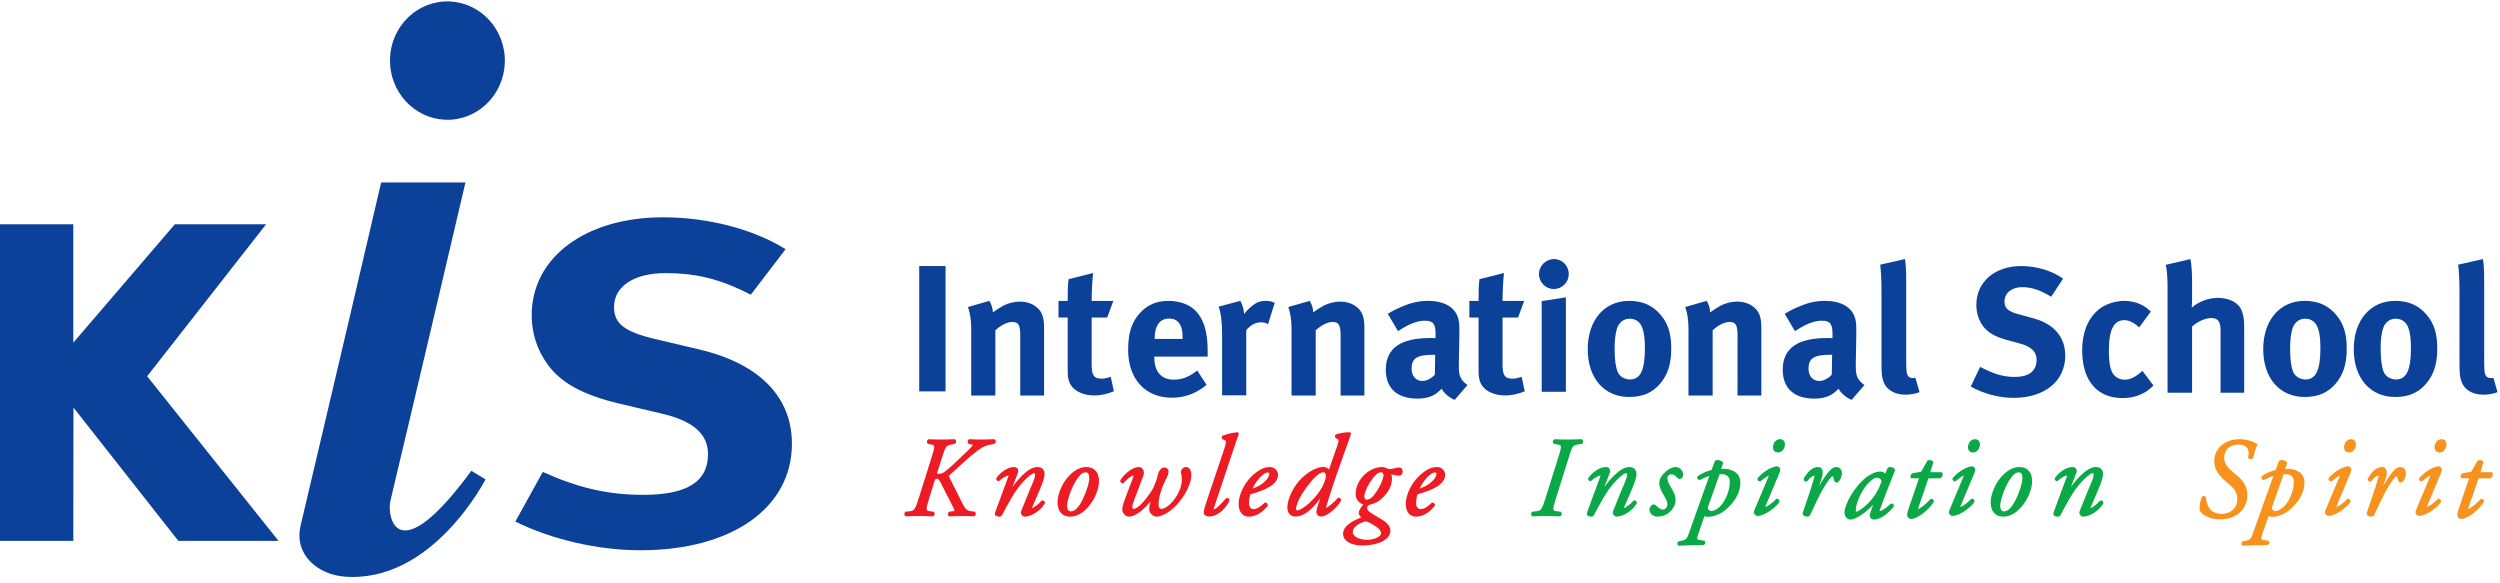 <?xml version="1.0" encoding="UTF-8"?>
<svg width="240px" height="56px" viewBox="0 0 240 56" version="1.1" xmlns="http://www.w3.org/2000/svg" xmlns:xlink="http://www.w3.org/1999/xlink">
    <!-- Generator: Sketch 42 (36781) - http://www.bohemiancoding.com/sketch -->
    <title>lg_kis</title>
    <desc>Created with Sketch.</desc>
    <defs></defs>
    <g id="Page-1" stroke="none" stroke-width="1" fill="none" fill-rule="evenodd">
        <g id="Desktop---Payment" transform="translate(-383, -147)">
            <g id="Group-2" transform="translate(353, 127)">
                <g id="lg_kis" transform="translate(30, 20.136)">
                    <polygon id="Fill-1" fill="#0C419A" points="88.245 37.436 90.773 37.436 90.773 25.404 88.245 25.404"></polygon>
                    <polygon id="Stroke-2" points="88.245 37.436 90.773 37.436 90.773 25.404 88.245 25.404"></polygon>
                    <path d="M94.985,28.747 C95.193,29.11 95.314,29.491 95.314,29.854 C95.66,29.612 95.955,29.404 96.336,29.197 C96.803,28.954 97.409,28.816 97.928,28.816 C98.915,28.816 99.781,29.335 100.058,30.097 C100.179,30.426 100.231,30.807 100.231,31.36 L100.231,37.836 L97.945,37.836 L97.945,32.071 C97.945,31.067 97.772,30.771 97.167,30.771 C96.699,30.771 96.093,31.084 95.556,31.568 L95.556,37.836 L93.236,37.836 L93.236,31.413 C93.236,30.65 93.133,29.924 92.925,29.335 L94.985,28.747 Z" id="Fill-3" fill="#0C419A"></path>
                    <path d="M94.985,28.747 C95.193,29.11 95.314,29.491 95.314,29.854 C95.66,29.612 95.955,29.404 96.336,29.197 C96.803,28.954 97.409,28.816 97.928,28.816 C98.915,28.816 99.781,29.335 100.058,30.097 C100.179,30.426 100.231,30.807 100.231,31.36 L100.231,37.836 L97.945,37.836 L97.945,32.071 C97.945,31.067 97.772,30.771 97.167,30.771 C96.699,30.771 96.093,31.084 95.556,31.568 L95.556,37.836 L93.236,37.836 L93.236,31.413 C93.236,30.65 93.133,29.924 92.925,29.335 L94.985,28.747 Z" id="Stroke-5"></path>
                    <path d="M106.29,30.348 L104.8,30.348 L104.8,34.798 C104.8,35.924 105.008,36.217 105.805,36.217 C106.012,36.217 106.22,36.165 106.636,36.044 L106.93,37.429 C106.255,37.706 105.649,37.828 105.044,37.828 C103.866,37.828 102.931,37.308 102.654,36.529 C102.515,36.148 102.498,35.975 102.498,35.161 L102.498,30.348 L101.616,30.348 L101.616,28.755 L102.498,28.755 C102.498,27.889 102.498,27.319 102.585,26.661 L104.939,26.072 C104.853,26.885 104.8,27.855 104.8,28.755 L106.879,28.755 L106.29,30.348 Z" id="Fill-7" fill="#0C419A"></path>
                    <path d="M106.29,30.348 L104.8,30.348 L104.8,34.798 C104.8,35.924 105.008,36.217 105.805,36.217 C106.012,36.217 106.22,36.165 106.636,36.044 L106.93,37.429 C106.255,37.706 105.649,37.828 105.044,37.828 C103.866,37.828 102.931,37.308 102.654,36.529 C102.515,36.148 102.498,35.975 102.498,35.161 L102.498,30.348 L101.616,30.348 L101.616,28.755 L102.498,28.755 C102.498,27.889 102.498,27.319 102.585,26.661 L104.939,26.072 C104.853,26.885 104.8,27.855 104.8,28.755 L106.879,28.755 L106.29,30.348 Z" id="Stroke-9"></path>
                    <path d="M113.529,32.4 L113.529,32.297 C113.529,31.639 113.46,31.292 113.253,30.964 C113.027,30.616 112.699,30.444 112.231,30.444 C111.347,30.444 110.846,31.136 110.846,32.366 L110.846,32.4 L113.529,32.4 Z M115.832,36.815 C114.81,37.647 113.737,38.044 112.49,38.044 C109.945,38.044 108.301,36.244 108.301,33.456 C108.301,31.863 108.63,30.807 109.409,29.941 C110.136,29.128 111.019,28.747 112.196,28.747 C113.217,28.747 114.187,29.094 114.759,29.682 C115.573,30.513 115.936,31.708 115.936,33.561 L115.936,34.096 L110.812,34.096 L110.812,34.167 C110.812,35.533 111.486,36.314 112.68,36.314 C113.477,36.314 114.222,36.018 114.932,35.429 L115.832,36.815 Z" id="Fill-11" fill="#0C419A"></path>
                    <path d="M113.529,32.4 L113.529,32.297 C113.529,31.639 113.46,31.292 113.253,30.964 C113.027,30.616 112.699,30.444 112.231,30.444 C111.347,30.444 110.846,31.136 110.846,32.366 L110.846,32.4 L113.529,32.4 Z M115.832,36.815 C114.81,37.647 113.737,38.044 112.49,38.044 C109.945,38.044 108.301,36.244 108.301,33.456 C108.301,31.863 108.63,30.807 109.409,29.941 C110.136,29.128 111.019,28.747 112.196,28.747 C113.217,28.747 114.187,29.094 114.759,29.682 C115.573,30.513 115.936,31.708 115.936,33.561 L115.936,34.096 L110.812,34.096 L110.812,34.167 C110.812,35.533 111.486,36.314 112.68,36.314 C113.477,36.314 114.222,36.018 114.932,35.429 L115.832,36.815 Z" id="Stroke-13"></path>
                    <path d="M119.069,28.747 C119.277,29.111 119.398,29.509 119.432,30.011 C119.761,29.56 120.316,29.075 120.749,28.885 C120.939,28.799 121.251,28.747 121.51,28.747 C121.856,28.747 122.012,28.782 122.375,28.937 L121.735,30.981 C121.51,30.859 121.32,30.807 121.06,30.807 C120.54,30.807 120.074,31.05 119.64,31.551 L119.64,37.818 L117.321,37.818 L117.321,31.897 C117.321,30.703 117.182,29.803 116.992,29.3 L119.069,28.747 Z" id="Fill-15" fill="#0C419A"></path>
                    <path d="M119.069,28.747 C119.277,29.111 119.398,29.509 119.432,30.011 C119.761,29.56 120.316,29.075 120.749,28.885 C120.939,28.799 121.251,28.747 121.51,28.747 C121.856,28.747 122.012,28.782 122.375,28.937 L121.735,30.981 C121.51,30.859 121.32,30.807 121.06,30.807 C120.54,30.807 120.074,31.05 119.64,31.551 L119.64,37.818 L117.321,37.818 L117.321,31.897 C117.321,30.703 117.182,29.803 116.992,29.3 L119.069,28.747 Z" id="Stroke-17"></path>
                    <path d="M125.737,28.747 C125.945,29.11 126.066,29.491 126.066,29.854 C126.412,29.612 126.707,29.404 127.088,29.197 C127.555,28.954 128.161,28.816 128.68,28.816 C129.668,28.816 130.533,29.335 130.81,30.097 C130.931,30.426 130.983,30.807 130.983,31.36 L130.983,37.836 L128.697,37.836 L128.697,32.071 C128.697,31.067 128.524,30.771 127.919,30.771 C127.451,30.771 126.845,31.084 126.309,31.568 L126.309,37.836 L123.988,37.836 L123.988,31.413 C123.988,30.65 123.885,29.924 123.677,29.335 L125.737,28.747 Z" id="Fill-19" fill="#0C419A"></path>
                    <path d="M125.737,28.747 C125.945,29.11 126.066,29.491 126.066,29.854 C126.412,29.612 126.707,29.404 127.088,29.197 C127.555,28.954 128.161,28.816 128.68,28.816 C129.668,28.816 130.533,29.335 130.81,30.097 C130.931,30.426 130.983,30.807 130.983,31.36 L130.983,37.836 L128.697,37.836 L128.697,32.071 C128.697,31.067 128.524,30.771 127.919,30.771 C127.451,30.771 126.845,31.084 126.309,31.568 L126.309,37.836 L123.988,37.836 L123.988,31.413 C123.988,30.65 123.885,29.924 123.677,29.335 L125.737,28.747 Z" id="Stroke-21"></path>
                    <path d="M137.676,33.924 C136.066,33.924 135.512,34.217 135.512,35.274 C135.512,35.967 135.944,36.435 136.533,36.435 C136.966,36.435 137.399,36.209 137.745,35.829 L137.779,33.924 L137.676,33.924 Z M134.663,29.266 C135.529,28.903 136.273,28.747 137.087,28.747 C138.576,28.747 139.598,29.301 139.944,30.287 C140.065,30.651 140.117,30.929 140.1,31.88 L140.048,34.858 L140.048,35.014 C140.048,35.967 140.203,36.33 140.879,36.833 L139.649,38.252 C139.112,38.028 138.628,37.629 138.403,37.179 C138.23,37.351 138.039,37.525 137.866,37.646 C137.434,37.957 136.81,38.131 136.083,38.131 C134.109,38.131 133.036,37.126 133.036,35.361 C133.036,33.282 134.473,32.314 137.295,32.314 C137.468,32.314 137.624,32.314 137.814,32.33 L137.814,31.967 C137.814,30.981 137.624,30.651 136.775,30.651 C136.031,30.651 135.165,31.014 134.213,31.655 L133.227,29.993 C133.694,29.7 134.04,29.526 134.663,29.266 L134.663,29.266 Z" id="Fill-23" fill="#0C419A"></path>
                    <path d="M137.676,33.924 C136.066,33.924 135.512,34.217 135.512,35.274 C135.512,35.967 135.944,36.435 136.533,36.435 C136.966,36.435 137.399,36.209 137.745,35.829 L137.779,33.924 L137.676,33.924 Z M134.663,29.266 C135.529,28.903 136.273,28.747 137.087,28.747 C138.576,28.747 139.598,29.301 139.944,30.287 C140.065,30.651 140.117,30.929 140.1,31.88 L140.048,34.858 L140.048,35.014 C140.048,35.967 140.203,36.33 140.879,36.833 L139.649,38.252 C139.112,38.028 138.628,37.629 138.403,37.179 C138.23,37.351 138.039,37.525 137.866,37.646 C137.434,37.957 136.81,38.131 136.083,38.131 C134.109,38.131 133.036,37.126 133.036,35.361 C133.036,33.282 134.473,32.314 137.295,32.314 C137.468,32.314 137.624,32.314 137.814,32.33 L137.814,31.967 C137.814,30.981 137.624,30.651 136.775,30.651 C136.031,30.651 135.165,31.014 134.213,31.655 L133.227,29.993 C133.694,29.7 134.04,29.526 134.663,29.266 Z" id="Stroke-25"></path>
                    <path d="M145.733,30.348 L144.244,30.348 L144.244,34.798 C144.244,35.924 144.452,36.217 145.248,36.217 C145.456,36.217 145.664,36.165 146.08,36.044 L146.373,37.429 C145.698,37.706 145.092,37.828 144.487,37.828 C143.309,37.828 142.375,37.308 142.097,36.529 C141.959,36.148 141.942,35.975 141.942,35.161 L141.942,30.348 L141.058,30.348 L141.058,28.755 L141.942,28.755 C141.942,27.889 141.942,27.319 142.028,26.661 L144.382,26.072 C144.296,26.885 144.244,27.855 144.244,28.755 L146.322,28.755 L145.733,30.348 Z" id="Fill-27" fill="#0C419A"></path>
                    <path d="M145.733,30.348 L144.244,30.348 L144.244,34.798 C144.244,35.924 144.452,36.217 145.248,36.217 C145.456,36.217 145.664,36.165 146.08,36.044 L146.373,37.429 C145.698,37.706 145.092,37.828 144.487,37.828 C143.309,37.828 142.375,37.308 142.097,36.529 C141.959,36.148 141.942,35.975 141.942,35.161 L141.942,30.348 L141.058,30.348 L141.058,28.755 L141.942,28.755 C141.942,27.889 141.942,27.319 142.028,26.661 L144.382,26.072 C144.296,26.885 144.244,27.855 144.244,28.755 L146.322,28.755 L145.733,30.348 Z" id="Stroke-29"></path>
                    <path d="M150.324,28.406 L150.324,37.477 L148.003,37.477 L148.003,28.77 L150.324,28.406 Z M150.6,26.173 C150.6,26.968 149.96,27.609 149.164,27.609 C148.385,27.609 147.744,26.968 147.744,26.173 C147.744,25.376 148.402,24.735 149.198,24.735 C149.977,24.735 150.6,25.376 150.6,26.173 L150.6,26.173 Z" id="Fill-31" fill="#0C419A"></path>
                    <path d="M150.324,28.406 L150.324,37.477 L148.003,37.477 L148.003,28.77 L150.324,28.406 Z M150.6,26.173 C150.6,26.968 149.96,27.609 149.164,27.609 C148.385,27.609 147.744,26.968 147.744,26.173 C147.744,25.376 148.402,24.735 149.198,24.735 C149.977,24.735 150.6,25.376 150.6,26.173 Z" id="Stroke-33"></path>
                    <path d="M155.245,31.36 C155.09,31.828 155.003,32.451 155.003,33.333 C155.003,34.355 155.107,35.117 155.297,35.567 C155.505,36.052 156.025,36.295 156.475,36.295 C157.479,36.295 157.911,35.394 157.911,33.299 C157.911,32.105 157.756,31.325 157.444,30.929 C157.219,30.633 156.856,30.459 156.44,30.459 C155.886,30.459 155.436,30.807 155.245,31.36 M159.417,30.08 C160.128,30.91 160.44,31.88 160.44,33.317 C160.44,34.84 160.093,35.878 159.331,36.744 C158.657,37.506 157.773,37.974 156.405,37.974 C153.999,37.974 152.423,36.173 152.423,33.385 C152.423,30.598 154.016,28.747 156.405,28.747 C157.669,28.747 158.657,29.178 159.417,30.08" id="Fill-35" fill="#0C419A"></path>
                    <path d="M155.245,31.36 C155.09,31.828 155.003,32.451 155.003,33.333 C155.003,34.355 155.107,35.117 155.297,35.567 C155.505,36.052 156.025,36.295 156.475,36.295 C157.479,36.295 157.911,35.394 157.911,33.299 C157.911,32.105 157.756,31.325 157.444,30.929 C157.219,30.633 156.856,30.459 156.44,30.459 C155.886,30.459 155.436,30.807 155.245,31.36 Z M159.417,30.08 C160.128,30.91 160.44,31.88 160.44,33.317 C160.44,34.84 160.093,35.878 159.331,36.744 C158.657,37.506 157.773,37.974 156.405,37.974 C153.999,37.974 152.423,36.173 152.423,33.385 C152.423,30.598 154.016,28.747 156.405,28.747 C157.669,28.747 158.657,29.178 159.417,30.08 Z" id="Stroke-37"></path>
                    <path d="M163.843,28.747 C164.051,29.11 164.172,29.491 164.172,29.854 C164.518,29.612 164.812,29.404 165.194,29.197 C165.661,28.954 166.267,28.816 166.786,28.816 C167.773,28.816 168.638,29.335 168.916,30.097 C169.038,30.426 169.089,30.807 169.089,31.36 L169.089,37.836 L166.803,37.836 L166.803,32.071 C166.803,31.067 166.63,30.771 166.025,30.771 C165.557,30.771 164.951,31.084 164.415,31.568 L164.415,37.836 L162.094,37.836 L162.094,31.413 C162.094,30.65 161.991,29.924 161.783,29.335 L163.843,28.747 Z" id="Fill-39" fill="#0C419A"></path>
                    <path d="M163.843,28.747 C164.051,29.11 164.172,29.491 164.172,29.854 C164.518,29.612 164.812,29.404 165.194,29.197 C165.661,28.954 166.267,28.816 166.786,28.816 C167.773,28.816 168.638,29.335 168.916,30.097 C169.038,30.426 169.089,30.807 169.089,31.36 L169.089,37.836 L166.803,37.836 L166.803,32.071 C166.803,31.067 166.63,30.771 166.025,30.771 C165.557,30.771 164.951,31.084 164.415,31.568 L164.415,37.836 L162.094,37.836 L162.094,31.413 C162.094,30.65 161.991,29.924 161.783,29.335 L163.843,28.747 Z" id="Stroke-41"></path>
                    <path d="M175.782,33.924 C174.172,33.924 173.618,34.217 173.618,35.274 C173.618,35.967 174.05,36.435 174.639,36.435 C175.072,36.435 175.505,36.209 175.851,35.829 L175.885,33.924 L175.782,33.924 Z M172.769,29.266 C173.635,28.903 174.379,28.747 175.193,28.747 C176.682,28.747 177.704,29.301 178.05,30.287 C178.171,30.651 178.222,30.929 178.206,31.88 L178.154,34.858 L178.154,35.014 C178.154,35.967 178.309,36.33 178.985,36.833 L177.755,38.252 C177.219,38.028 176.734,37.629 176.509,37.179 C176.336,37.351 176.145,37.525 175.972,37.646 C175.54,37.957 174.916,38.131 174.189,38.131 C172.215,38.131 171.142,37.126 171.142,35.361 C171.142,33.282 172.579,32.314 175.401,32.314 C175.574,32.314 175.729,32.314 175.92,32.33 L175.92,31.967 C175.92,30.981 175.729,30.651 174.881,30.651 C174.137,30.651 173.271,31.014 172.319,31.655 L171.333,29.993 C171.8,29.7 172.146,29.526 172.769,29.266 L172.769,29.266 Z" id="Fill-43" fill="#0C419A"></path>
                    <path d="M175.782,33.924 C174.172,33.924 173.618,34.217 173.618,35.274 C173.618,35.967 174.05,36.435 174.639,36.435 C175.072,36.435 175.505,36.209 175.851,35.829 L175.885,33.924 L175.782,33.924 Z M172.769,29.266 C173.635,28.903 174.379,28.747 175.193,28.747 C176.682,28.747 177.704,29.301 178.05,30.287 C178.171,30.651 178.222,30.929 178.206,31.88 L178.154,34.858 L178.154,35.014 C178.154,35.967 178.309,36.33 178.985,36.833 L177.755,38.252 C177.219,38.028 176.734,37.629 176.509,37.179 C176.336,37.351 176.145,37.525 175.972,37.646 C175.54,37.957 174.916,38.131 174.189,38.131 C172.215,38.131 171.142,37.126 171.142,35.361 C171.142,33.282 172.579,32.314 175.401,32.314 C175.574,32.314 175.729,32.314 175.92,32.33 L175.92,31.967 C175.92,30.981 175.729,30.651 174.881,30.651 C174.137,30.651 173.271,31.014 172.319,31.655 L171.333,29.993 C171.8,29.7 172.146,29.526 172.769,29.266 Z" id="Stroke-45"></path>
                    <path d="M182.994,27.037 L182.994,33.946 C182.994,35.469 183.012,35.677 183.15,35.92 C183.236,36.076 183.428,36.162 183.618,36.162 C183.704,36.162 183.756,36.162 183.877,36.128 L184.276,37.513 C183.877,37.668 183.393,37.754 182.891,37.754 C181.903,37.754 181.107,37.287 180.83,36.543 C180.657,36.092 180.622,35.815 180.622,34.551 L180.622,27.938 C180.622,26.778 180.588,26.068 180.501,25.272 L182.873,24.735 C182.96,25.219 182.994,25.792 182.994,27.037" id="Fill-47" fill="#0C419A"></path>
                    <path d="M182.994,27.037 L182.994,33.946 C182.994,35.469 183.012,35.677 183.15,35.92 C183.236,36.076 183.428,36.162 183.618,36.162 C183.704,36.162 183.756,36.162 183.877,36.128 L184.276,37.513 C183.877,37.668 183.393,37.754 182.891,37.754 C181.903,37.754 181.107,37.287 180.83,36.543 C180.657,36.092 180.622,35.815 180.622,34.551 L180.622,27.938 C180.622,26.778 180.588,26.068 180.501,25.272 L182.873,24.735 C182.96,25.219 182.994,25.792 182.994,27.037 Z" id="Stroke-49"></path>
                    <path d="M196.914,28.347 C195.823,27.69 195.01,27.43 194.109,27.43 C193.122,27.43 192.43,28 192.43,28.814 C192.43,29.438 192.759,29.751 193.763,30.027 L195.218,30.425 C197.191,30.962 198.264,32.226 198.264,34.008 C198.264,36.45 196.291,38.06 193.296,38.06 C191.928,38.06 190.404,37.662 189.192,36.969 L190.093,35.083 C191.218,35.67 192.188,36.051 193.399,36.051 C194.784,36.051 195.511,35.48 195.511,34.406 C195.511,33.628 195.01,33.143 193.936,32.849 L192.603,32.484 C191.409,32.155 190.664,31.689 190.231,30.962 C189.902,30.425 189.729,29.801 189.729,29.126 C189.729,26.927 191.495,25.404 194.04,25.404 C195.511,25.404 197.001,25.854 198.057,26.615 L196.914,28.347 Z" id="Fill-51" fill="#0C419A"></path>
                    <path d="M196.914,28.347 C195.823,27.69 195.01,27.43 194.109,27.43 C193.122,27.43 192.43,28 192.43,28.814 C192.43,29.438 192.759,29.751 193.763,30.027 L195.218,30.425 C197.191,30.962 198.264,32.226 198.264,34.008 C198.264,36.45 196.291,38.06 193.296,38.06 C191.928,38.06 190.404,37.662 189.192,36.969 L190.093,35.083 C191.218,35.67 192.188,36.051 193.399,36.051 C194.784,36.051 195.511,35.48 195.511,34.406 C195.511,33.628 195.01,33.143 193.936,32.849 L192.603,32.484 C191.409,32.155 190.664,31.689 190.231,30.962 C189.902,30.425 189.729,29.801 189.729,29.126 C189.729,26.927 191.495,25.404 194.04,25.404 C195.511,25.404 197.001,25.854 198.057,26.615 L196.914,28.347 Z" id="Stroke-53"></path>
                    <path d="M205.36,31.293 C204.892,30.86 204.39,30.6 203.957,30.6 C202.919,30.6 202.452,31.501 202.452,33.578 C202.452,34.737 202.607,35.43 202.901,35.811 C203.144,36.123 203.541,36.314 203.94,36.314 C204.477,36.314 204.961,36.088 205.533,35.586 L205.671,35.465 L206.728,36.867 C206.381,37.213 206.226,37.334 205.913,37.525 C205.291,37.888 204.598,38.078 203.75,38.078 C201.309,38.078 199.889,36.382 199.889,33.508 C199.889,31.465 200.668,30.115 201.706,29.405 C202.295,29.007 203.161,28.747 203.905,28.747 C204.494,28.747 205.134,28.885 205.619,29.145 C205.949,29.319 206.104,29.44 206.486,29.769 L205.36,31.293 Z" id="Fill-55" fill="#0C419A"></path>
                    <path d="M205.36,31.293 C204.892,30.86 204.39,30.6 203.957,30.6 C202.919,30.6 202.452,31.501 202.452,33.578 C202.452,34.737 202.607,35.43 202.901,35.811 C203.144,36.123 203.541,36.314 203.94,36.314 C204.477,36.314 204.961,36.088 205.533,35.586 L205.671,35.465 L206.728,36.867 C206.381,37.213 206.226,37.334 205.913,37.525 C205.291,37.888 204.598,38.078 203.75,38.078 C201.309,38.078 199.889,36.382 199.889,33.508 C199.889,31.465 200.668,30.115 201.706,29.405 C202.295,29.007 203.161,28.747 203.905,28.747 C204.494,28.747 205.134,28.885 205.619,29.145 C205.949,29.319 206.104,29.44 206.486,29.769 L205.36,31.293 Z" id="Stroke-57"></path>
                    <path d="M210.283,24.735 C210.386,25.22 210.439,26.052 210.439,26.899 L210.439,28.666 C210.439,28.942 210.404,29.305 210.404,29.41 C211.01,28.838 212.014,28.458 212.915,28.458 C214.04,28.458 214.94,28.942 215.217,29.721 C215.391,30.223 215.442,30.517 215.442,31.366 L215.442,37.564 L213.174,37.564 L213.174,31.608 C213.174,30.726 212.932,30.397 212.274,30.397 C211.703,30.397 210.959,30.743 210.439,31.211 L210.439,37.564 L208.084,37.564 L208.084,27.315 C208.084,26.484 208.015,25.653 207.911,25.289 L210.283,24.735 Z" id="Fill-59" fill="#0C419A"></path>
                    <path d="M210.283,24.735 C210.386,25.22 210.439,26.052 210.439,26.899 L210.439,28.666 C210.439,28.942 210.404,29.305 210.404,29.41 C211.01,28.838 212.014,28.458 212.915,28.458 C214.04,28.458 214.94,28.942 215.217,29.721 C215.391,30.223 215.442,30.517 215.442,31.366 L215.442,37.564 L213.174,37.564 L213.174,31.608 C213.174,30.726 212.932,30.397 212.274,30.397 C211.703,30.397 210.959,30.743 210.439,31.211 L210.439,37.564 L208.084,37.564 L208.084,27.315 C208.084,26.484 208.015,25.653 207.911,25.289 L210.283,24.735 Z" id="Stroke-61"></path>
                    <path d="M220.093,31.36 C219.937,31.828 219.851,32.451 219.851,33.333 C219.851,34.355 219.954,35.117 220.145,35.567 C220.353,36.052 220.872,36.295 221.322,36.295 C222.326,36.295 222.759,35.394 222.759,33.299 C222.759,32.105 222.603,31.325 222.291,30.929 C222.066,30.633 221.703,30.459 221.287,30.459 C220.733,30.459 220.283,30.807 220.093,31.36 M224.265,30.08 C224.975,30.91 225.287,31.88 225.287,33.317 C225.287,34.84 224.941,35.878 224.178,36.744 C223.504,37.506 222.62,37.974 221.253,37.974 C218.847,37.974 217.27,36.173 217.27,33.385 C217.27,30.598 218.863,28.747 221.253,28.747 C222.517,28.747 223.504,29.178 224.265,30.08" id="Fill-63" fill="#0C419A"></path>
                    <path d="M220.093,31.36 C219.937,31.828 219.851,32.451 219.851,33.333 C219.851,34.355 219.954,35.117 220.145,35.567 C220.353,36.052 220.872,36.295 221.322,36.295 C222.326,36.295 222.759,35.394 222.759,33.299 C222.759,32.105 222.603,31.325 222.291,30.929 C222.066,30.633 221.703,30.459 221.287,30.459 C220.733,30.459 220.283,30.807 220.093,31.36 Z M224.265,30.08 C224.975,30.91 225.287,31.88 225.287,33.317 C225.287,34.84 224.941,35.878 224.178,36.744 C223.504,37.506 222.62,37.974 221.253,37.974 C218.847,37.974 217.27,36.173 217.27,33.385 C217.27,30.598 218.863,28.747 221.253,28.747 C222.517,28.747 223.504,29.178 224.265,30.08 Z" id="Stroke-65"></path>
                    <path d="M228.784,31.36 C228.628,31.828 228.541,32.451 228.541,33.333 C228.541,34.355 228.645,35.117 228.835,35.567 C229.044,36.052 229.562,36.295 230.013,36.295 C231.017,36.295 231.45,35.394 231.45,33.299 C231.45,32.105 231.294,31.325 230.982,30.929 C230.757,30.633 230.393,30.459 229.978,30.459 C229.424,30.459 228.974,30.807 228.784,31.36 M232.956,30.08 C233.666,30.91 233.978,31.88 233.978,33.317 C233.978,34.84 233.631,35.878 232.869,36.744 C232.194,37.506 231.311,37.974 229.943,37.974 C227.537,37.974 225.961,36.173 225.961,33.385 C225.961,30.598 227.554,28.747 229.943,28.747 C231.207,28.747 232.194,29.178 232.956,30.08" id="Fill-67" fill="#0C419A"></path>
                    <path d="M228.784,31.36 C228.628,31.828 228.541,32.451 228.541,33.333 C228.541,34.355 228.645,35.117 228.835,35.567 C229.044,36.052 229.562,36.295 230.013,36.295 C231.017,36.295 231.45,35.394 231.45,33.299 C231.45,32.105 231.294,31.325 230.982,30.929 C230.757,30.633 230.393,30.459 229.978,30.459 C229.424,30.459 228.974,30.807 228.784,31.36 Z M232.956,30.08 C233.666,30.91 233.978,31.88 233.978,33.317 C233.978,34.84 233.631,35.878 232.869,36.744 C232.194,37.506 231.311,37.974 229.943,37.974 C227.537,37.974 225.961,36.173 225.961,33.385 C225.961,30.598 227.554,28.747 229.943,28.747 C231.207,28.747 232.194,29.178 232.956,30.08 Z" id="Stroke-69"></path>
                    <path d="M238.482,27.037 L238.482,33.946 C238.482,35.469 238.499,35.677 238.638,35.92 C238.724,36.076 238.915,36.162 239.106,36.162 C239.192,36.162 239.244,36.162 239.365,36.128 L239.763,37.513 C239.365,37.668 238.88,37.754 238.378,37.754 C237.391,37.754 236.595,37.287 236.318,36.543 C236.145,36.092 236.11,35.815 236.11,34.551 L236.11,27.938 C236.11,26.778 236.075,26.068 235.989,25.272 L238.361,24.735 C238.447,25.219 238.482,25.792 238.482,27.037" id="Fill-71" fill="#0C419A"></path>
                    <path d="M238.482,27.037 L238.482,33.946 C238.482,35.469 238.499,35.677 238.638,35.92 C238.724,36.076 238.915,36.162 239.106,36.162 C239.192,36.162 239.244,36.162 239.365,36.128 L239.763,37.513 C239.365,37.668 238.88,37.754 238.378,37.754 C237.391,37.754 236.595,37.287 236.318,36.543 C236.145,36.092 236.11,35.815 236.11,34.551 L236.11,27.938 C236.11,26.778 236.075,26.068 235.989,25.272 L238.361,24.735 C238.447,25.219 238.482,25.792 238.482,27.037 Z" id="Stroke-73"></path>
                    <path d="M89.546,43.711 C89.872,42.692 89.894,42.518 89.362,42.432 L89.113,42.388 C89.047,42.302 89.058,42.16 89.177,42.117 C89.525,42.138 89.894,42.15 90.35,42.15 C90.816,42.15 91.152,42.138 91.641,42.117 C91.717,42.16 91.728,42.334 91.609,42.388 L91.392,42.432 C90.751,42.529 90.708,42.638 90.361,43.711 L89.905,45.145 C89.829,45.383 89.839,45.448 90.1,45.448 C90.263,45.448 90.415,45.415 90.567,45.34 C90.795,45.209 91.24,44.841 91.706,44.395 L92.791,43.365 C93.377,42.8 93.497,42.648 93.497,42.562 C93.497,42.497 93.377,42.453 93.236,42.432 L93.029,42.388 C92.954,42.324 92.976,42.15 93.074,42.117 C93.431,42.138 93.8,42.15 94.267,42.15 C94.798,42.15 95.124,42.128 95.439,42.117 C95.536,42.17 95.526,42.344 95.428,42.388 L95.2,42.432 C95.005,42.465 94.734,42.518 94.473,42.626 C94.191,42.747 93.638,43.104 92.553,44.081 L91.164,45.351 C90.979,45.513 90.957,45.524 91.077,45.762 L92.27,48.151 C92.564,48.747 92.737,48.975 93.258,49.04 L93.54,49.073 C93.616,49.138 93.594,49.312 93.507,49.344 C93.161,49.322 92.694,49.312 92.357,49.312 C91.944,49.312 91.543,49.322 91.131,49.344 C91.087,49.257 91.077,49.116 91.164,49.073 L91.446,49.04 C91.815,48.997 91.771,48.888 91.554,48.455 L90.415,46.218 C90.187,45.774 90.078,45.73 89.98,45.73 C89.774,45.73 89.688,45.828 89.623,46.035 L89.091,47.749 C88.776,48.758 88.744,48.975 89.297,49.04 L89.601,49.073 C89.666,49.149 89.633,49.301 89.558,49.344 C89.058,49.322 88.679,49.312 88.211,49.312 C87.767,49.312 87.409,49.322 86.975,49.344 C86.888,49.29 86.888,49.138 86.964,49.073 L87.3,49.04 C87.821,48.987 87.93,48.856 88.277,47.749 L89.546,43.711 Z" id="Fill-75" fill="#ED1C24"></path>
                    <path d="M89.546,43.711 C89.872,42.692 89.894,42.518 89.362,42.432 L89.113,42.388 C89.047,42.302 89.058,42.16 89.177,42.117 C89.525,42.138 89.894,42.15 90.35,42.15 C90.816,42.15 91.152,42.138 91.641,42.117 C91.717,42.16 91.728,42.334 91.609,42.388 L91.392,42.432 C90.751,42.529 90.708,42.638 90.361,43.711 L89.905,45.145 C89.829,45.383 89.839,45.448 90.1,45.448 C90.263,45.448 90.415,45.415 90.567,45.34 C90.795,45.209 91.24,44.841 91.706,44.395 L92.791,43.365 C93.377,42.8 93.497,42.648 93.497,42.562 C93.497,42.497 93.377,42.453 93.236,42.432 L93.029,42.388 C92.954,42.324 92.976,42.15 93.074,42.117 C93.431,42.138 93.8,42.15 94.267,42.15 C94.798,42.15 95.124,42.128 95.439,42.117 C95.536,42.17 95.526,42.344 95.428,42.388 L95.2,42.432 C95.005,42.465 94.734,42.518 94.473,42.626 C94.191,42.747 93.638,43.104 92.553,44.081 L91.164,45.351 C90.979,45.513 90.957,45.524 91.077,45.762 L92.27,48.151 C92.564,48.747 92.737,48.975 93.258,49.04 L93.54,49.073 C93.616,49.138 93.594,49.312 93.507,49.344 C93.161,49.322 92.694,49.312 92.357,49.312 C91.944,49.312 91.543,49.322 91.131,49.344 C91.087,49.257 91.077,49.116 91.164,49.073 L91.446,49.04 C91.815,48.997 91.771,48.888 91.554,48.455 L90.415,46.218 C90.187,45.774 90.078,45.73 89.98,45.73 C89.774,45.73 89.688,45.828 89.623,46.035 L89.091,47.749 C88.776,48.758 88.744,48.975 89.297,49.04 L89.601,49.073 C89.666,49.149 89.633,49.301 89.558,49.344 C89.058,49.322 88.679,49.312 88.211,49.312 C87.767,49.312 87.409,49.322 86.975,49.344 C86.888,49.29 86.888,49.138 86.964,49.073 L87.3,49.04 C87.821,48.987 87.93,48.856 88.277,47.749 L89.546,43.711 Z" id="Stroke-77" stroke="#ED1C24" stroke-width="0.184"></path>
                    <path d="M96.888,47.135 L96.921,47.157 C97.691,45.984 98.765,44.791 99.579,44.791 C100.003,44.791 100.187,45.02 100.187,45.377 C100.187,45.551 100.1,45.888 100.013,46.137 C99.818,46.679 99.037,48.449 99.004,48.535 C98.961,48.643 98.95,48.741 99.026,48.741 C99.21,48.741 99.731,48.383 100.046,48.003 C100.198,47.981 100.219,48.068 100.219,48.156 C99.807,48.849 98.95,49.37 98.353,49.37 C98.255,49.37 98.093,49.229 98.093,49.099 C98.093,49.002 98.125,48.927 98.353,48.383 C98.581,47.852 98.982,46.787 99.232,46.246 C99.319,46.05 99.46,45.67 99.46,45.453 C99.46,45.323 99.449,45.194 99.286,45.194 C99.026,45.194 98.385,45.735 97.789,46.484 C97.214,47.2 96.769,48.046 96.129,49.239 C96.074,49.338 96.031,49.37 95.933,49.37 C95.814,49.37 95.521,49.338 95.618,49.088 C95.673,48.947 96.823,45.823 96.877,45.67 C96.931,45.529 96.931,45.421 96.845,45.421 C96.595,45.421 96.215,45.649 95.857,45.964 C95.77,45.964 95.716,45.888 95.727,45.801 C96.139,45.236 96.801,44.791 97.344,44.791 C97.604,44.791 97.724,44.987 97.626,45.236 L96.888,47.135 Z" id="Fill-79" fill="#ED1C24"></path>
                    <path d="M96.888,47.135 L96.921,47.157 C97.691,45.984 98.765,44.791 99.579,44.791 C100.003,44.791 100.187,45.02 100.187,45.377 C100.187,45.551 100.1,45.888 100.013,46.137 C99.818,46.679 99.037,48.449 99.004,48.535 C98.961,48.643 98.95,48.741 99.026,48.741 C99.21,48.741 99.731,48.383 100.046,48.003 C100.198,47.981 100.219,48.068 100.219,48.156 C99.807,48.849 98.95,49.37 98.353,49.37 C98.255,49.37 98.093,49.229 98.093,49.099 C98.093,49.002 98.125,48.927 98.353,48.383 C98.581,47.852 98.982,46.787 99.232,46.246 C99.319,46.05 99.46,45.67 99.46,45.453 C99.46,45.323 99.449,45.194 99.286,45.194 C99.026,45.194 98.385,45.735 97.789,46.484 C97.214,47.2 96.769,48.046 96.129,49.239 C96.074,49.338 96.031,49.37 95.933,49.37 C95.814,49.37 95.521,49.338 95.618,49.088 C95.673,48.947 96.823,45.823 96.877,45.67 C96.931,45.529 96.931,45.421 96.845,45.421 C96.595,45.421 96.215,45.649 95.857,45.964 C95.77,45.964 95.716,45.888 95.727,45.801 C96.139,45.236 96.801,44.791 97.344,44.791 C97.604,44.791 97.724,44.987 97.626,45.236 L96.888,47.135 Z" id="Stroke-81" stroke="#ED1C24" stroke-width="0.184"></path>
                    <path d="M103.434,45.637 C102.804,46.485 102.381,47.775 102.349,48.351 C102.326,48.731 102.479,49.046 102.794,49.046 C103.032,49.046 103.303,48.947 103.651,48.481 C104.128,47.84 104.638,46.408 104.66,45.833 C104.671,45.496 104.605,45.117 104.226,45.117 C104.008,45.117 103.748,45.214 103.434,45.637 M105.409,46.158 C105.376,46.755 105.061,47.797 104.259,48.622 C103.586,49.317 103,49.37 102.707,49.37 C102.012,49.37 101.556,48.861 101.622,47.928 C101.665,47.255 102.066,46.202 102.804,45.496 C103.369,44.955 103.857,44.791 104.302,44.791 C105.072,44.791 105.452,45.367 105.409,46.158" id="Fill-83" fill="#ED1C24"></path>
                    <path d="M103.434,45.637 C102.804,46.485 102.381,47.775 102.349,48.351 C102.326,48.731 102.479,49.046 102.794,49.046 C103.032,49.046 103.303,48.947 103.651,48.481 C104.128,47.84 104.638,46.408 104.66,45.833 C104.671,45.496 104.605,45.117 104.226,45.117 C104.008,45.117 103.748,45.214 103.434,45.637 Z M105.409,46.158 C105.376,46.755 105.061,47.797 104.259,48.622 C103.586,49.317 103,49.37 102.707,49.37 C102.012,49.37 101.556,48.861 101.622,47.928 C101.665,47.255 102.066,46.202 102.804,45.496 C103.369,44.955 103.857,44.791 104.302,44.791 C105.072,44.791 105.452,45.367 105.409,46.158 Z" id="Stroke-85" stroke="#ED1C24" stroke-width="0.184"></path>
                    <path d="M108.827,45.823 C108.925,45.572 108.947,45.42 108.795,45.42 C108.578,45.42 108.121,45.79 107.796,46.18 C107.699,46.18 107.623,46.083 107.633,45.995 C107.97,45.508 108.676,44.791 109.348,44.791 C109.597,44.791 109.825,45.106 109.674,45.508 L108.816,47.775 C108.664,48.166 108.611,48.394 108.611,48.546 C108.611,48.676 108.664,48.806 108.849,48.806 C109.337,48.806 110.172,47.731 110.552,47.157 C110.976,46.517 111.204,45.682 111.258,45.42 C111.334,45.063 111.573,44.834 111.767,44.834 C112.028,44.834 112.094,45.04 112.094,45.139 C112.094,45.367 111.974,45.572 111.714,46.115 C111.323,46.918 111.128,47.743 111.128,48.328 C111.128,48.654 111.269,48.806 111.529,48.806 C111.854,48.806 112.43,48.405 112.875,47.764 C113.298,47.157 113.548,46.495 113.548,45.952 C113.548,45.692 113.526,45.431 113.449,45.182 C113.472,44.954 113.645,44.791 113.852,44.791 C114.199,44.791 114.274,45.194 114.274,45.464 C114.274,46.072 113.927,47.038 113.092,48.046 C112.311,48.99 111.453,49.37 111.019,49.37 C110.791,49.37 110.411,49.088 110.411,48.753 C110.411,48.459 110.509,48.112 110.596,47.83 C110.65,47.656 110.574,47.666 110.444,47.84 C109.934,48.535 109.034,49.37 108.382,49.37 C108.079,49.37 107.829,49.045 107.829,48.784 C107.829,48.578 107.905,48.297 108.013,47.993 L108.827,45.823 Z" id="Fill-87" fill="#ED1C24"></path>
                    <path d="M108.827,45.823 C108.925,45.572 108.947,45.42 108.795,45.42 C108.578,45.42 108.121,45.79 107.796,46.18 C107.699,46.18 107.623,46.083 107.633,45.995 C107.97,45.508 108.676,44.791 109.348,44.791 C109.597,44.791 109.825,45.106 109.674,45.508 L108.816,47.775 C108.664,48.166 108.611,48.394 108.611,48.546 C108.611,48.676 108.664,48.806 108.849,48.806 C109.337,48.806 110.172,47.731 110.552,47.157 C110.976,46.517 111.204,45.682 111.258,45.42 C111.334,45.063 111.573,44.834 111.767,44.834 C112.028,44.834 112.094,45.04 112.094,45.139 C112.094,45.367 111.974,45.572 111.714,46.115 C111.323,46.918 111.128,47.743 111.128,48.328 C111.128,48.654 111.269,48.806 111.529,48.806 C111.854,48.806 112.43,48.405 112.875,47.764 C113.298,47.157 113.548,46.495 113.548,45.952 C113.548,45.692 113.526,45.431 113.449,45.182 C113.472,44.954 113.645,44.791 113.852,44.791 C114.199,44.791 114.274,45.194 114.274,45.464 C114.274,46.072 113.927,47.038 113.092,48.046 C112.311,48.99 111.453,49.37 111.019,49.37 C110.791,49.37 110.411,49.088 110.411,48.753 C110.411,48.459 110.509,48.112 110.596,47.83 C110.65,47.656 110.574,47.666 110.444,47.84 C109.934,48.535 109.034,49.37 108.382,49.37 C108.079,49.37 107.829,49.045 107.829,48.784 C107.829,48.578 107.905,48.297 108.013,47.993 L108.827,45.823 Z" id="Stroke-89" stroke="#ED1C24" stroke-width="0.184"></path>
                    <path d="M116.479,48.502 C116.392,48.751 116.403,48.86 116.522,48.86 C116.761,48.86 117.272,48.328 117.77,47.763 C117.879,47.753 117.944,47.807 117.944,47.916 C117.662,48.458 116.978,49.358 116.077,49.358 C115.752,49.358 115.655,49.207 115.655,49.034 C115.655,48.86 115.709,48.664 115.893,48.11 L117.618,42.977 C117.879,42.219 117.77,42.11 117.607,42.033 L117.412,41.947 C117.357,41.904 117.357,41.806 117.412,41.774 C117.607,41.698 118.28,41.492 118.779,41.448 L118.833,41.514 C118.693,41.904 118.583,42.209 118.193,43.38 L116.479,48.502 Z" id="Fill-91" fill="#ED1C24"></path>
                    <path d="M116.479,48.502 C116.392,48.751 116.403,48.86 116.522,48.86 C116.761,48.86 117.272,48.328 117.77,47.763 C117.879,47.753 117.944,47.807 117.944,47.916 C117.662,48.458 116.978,49.358 116.077,49.358 C115.752,49.358 115.655,49.207 115.655,49.034 C115.655,48.86 115.709,48.664 115.893,48.11 L117.618,42.977 C117.879,42.219 117.77,42.11 117.607,42.033 L117.412,41.947 C117.357,41.904 117.357,41.806 117.412,41.774 C117.607,41.698 118.28,41.492 118.779,41.448 L118.833,41.514 C118.693,41.904 118.583,42.209 118.193,43.38 L116.479,48.502 Z" id="Stroke-93" stroke="#ED1C24" stroke-width="0.184"></path>
                    <path d="M120.875,45.649 C120.452,46.105 120.203,46.603 120.072,46.918 C120.788,46.701 121.124,46.495 121.527,46.115 C121.863,45.801 121.949,45.475 121.949,45.377 C121.949,45.269 121.895,45.128 121.7,45.128 C121.548,45.128 121.266,45.226 120.875,45.649 M122.601,45.442 C122.601,46.267 121.527,46.809 119.964,47.245 C119.887,47.428 119.811,47.775 119.811,48.209 C119.811,48.578 120.039,48.828 120.332,48.828 C120.723,48.828 120.995,48.612 121.472,48.199 C121.57,48.199 121.635,48.285 121.613,48.383 C120.951,49.197 120.332,49.37 119.877,49.37 C119.226,49.37 118.997,48.763 118.997,48.231 C118.997,47.547 119.432,46.223 120.614,45.312 C121.179,44.877 121.602,44.791 121.917,44.791 C122.351,44.791 122.601,45.161 122.601,45.442" id="Fill-95" fill="#ED1C24"></path>
                    <path d="M120.875,45.649 C120.452,46.105 120.203,46.603 120.072,46.918 C120.788,46.701 121.124,46.495 121.527,46.115 C121.863,45.801 121.949,45.475 121.949,45.377 C121.949,45.269 121.895,45.128 121.7,45.128 C121.548,45.128 121.266,45.226 120.875,45.649 Z M122.601,45.442 C122.601,46.267 121.527,46.809 119.964,47.245 C119.887,47.428 119.811,47.775 119.811,48.209 C119.811,48.578 120.039,48.828 120.332,48.828 C120.723,48.828 120.995,48.612 121.472,48.199 C121.57,48.199 121.635,48.285 121.613,48.383 C120.951,49.197 120.332,49.37 119.877,49.37 C119.226,49.37 118.997,48.763 118.997,48.231 C118.997,47.547 119.432,46.223 120.614,45.312 C121.179,44.877 121.602,44.791 121.917,44.791 C122.351,44.791 122.601,45.161 122.601,45.442 Z" id="Stroke-97" stroke="#ED1C24" stroke-width="0.184"></path>
                    <path d="M126.216,45.573 C125.782,45.974 125.001,47.005 124.664,47.689 C124.328,48.382 124.328,48.578 124.328,48.719 C124.328,48.85 124.436,48.948 124.534,48.948 C124.697,48.948 125.251,48.752 125.999,47.981 C126.845,47.114 127.161,46.462 127.323,45.888 C127.453,45.432 127.312,45.105 127.04,45.105 C126.791,45.105 126.499,45.311 126.216,45.573 L126.216,45.573 Z M128.397,42.882 C128.615,42.273 128.647,42.078 128.495,41.981 L128.246,41.807 C128.224,41.764 128.235,41.699 128.278,41.654 C128.485,41.578 129.092,41.437 129.559,41.449 L129.601,41.515 C129.406,42.122 129.244,42.534 128.918,43.435 C127.844,46.396 127.334,48.133 127.236,48.458 C127.193,48.6 127.204,48.709 127.301,48.709 C127.475,48.709 128.158,48.155 128.495,47.732 C128.593,47.732 128.647,47.775 128.657,47.873 C128.365,48.47 127.377,49.359 126.813,49.359 C126.585,49.359 126.466,49.185 126.466,49.012 C126.466,48.883 126.499,48.709 126.607,48.394 L126.987,47.319 L126.943,47.308 C126.195,48.307 125.381,49.359 124.328,49.359 C123.905,49.359 123.677,49.012 123.677,48.578 C123.677,47.808 124.263,46.517 125.12,45.746 C125.858,45.085 126.542,44.78 127.063,44.78 C127.236,44.78 127.496,44.889 127.616,45.117 L128.397,42.882 Z" id="Fill-99" fill="#ED1C24"></path>
                    <path d="M126.216,45.573 C125.782,45.974 125.001,47.005 124.664,47.689 C124.328,48.382 124.328,48.578 124.328,48.719 C124.328,48.85 124.436,48.948 124.534,48.948 C124.697,48.948 125.251,48.752 125.999,47.981 C126.845,47.114 127.161,46.462 127.323,45.888 C127.453,45.432 127.312,45.105 127.04,45.105 C126.791,45.105 126.499,45.311 126.216,45.573 Z M128.397,42.882 C128.615,42.273 128.647,42.078 128.495,41.981 L128.246,41.807 C128.224,41.764 128.235,41.699 128.278,41.654 C128.485,41.578 129.092,41.437 129.559,41.449 L129.601,41.515 C129.406,42.122 129.244,42.534 128.918,43.435 C127.844,46.396 127.334,48.133 127.236,48.458 C127.193,48.6 127.204,48.709 127.301,48.709 C127.475,48.709 128.158,48.155 128.495,47.732 C128.593,47.732 128.647,47.775 128.657,47.873 C128.365,48.47 127.377,49.359 126.813,49.359 C126.585,49.359 126.466,49.185 126.466,49.012 C126.466,48.883 126.499,48.709 126.607,48.394 L126.987,47.319 L126.943,47.308 C126.195,48.307 125.381,49.359 124.328,49.359 C123.905,49.359 123.677,49.012 123.677,48.578 C123.677,47.808 124.263,46.517 125.12,45.746 C125.858,45.085 126.542,44.78 127.063,44.78 C127.236,44.78 127.496,44.889 127.616,45.117 L128.397,42.882 Z" id="Stroke-101" stroke="#ED1C24" stroke-width="0.184"></path>
                    <path d="M131.857,45.551 C131.434,46.039 130.881,46.994 130.881,47.547 C130.881,47.775 131.033,47.928 131.206,47.928 C131.358,47.928 131.619,47.862 131.922,47.505 C132.53,46.788 132.91,45.823 132.91,45.476 C132.91,45.247 132.747,45.106 132.584,45.106 C132.4,45.106 132.194,45.182 131.857,45.551 M132.671,51.042 C132.671,50.857 132.552,50.619 132.205,50.38 C131.749,50.077 131.369,49.858 131.195,49.838 C130.924,49.805 130.501,50.012 130.186,50.239 C129.893,50.455 129.774,50.694 129.774,50.944 C129.774,51.454 130.501,51.779 131.239,51.779 C131.738,51.779 132.671,51.563 132.671,51.042 M133.062,44.889 C133.181,44.932 133.279,44.987 133.322,44.987 C133.42,44.987 133.637,44.976 133.843,44.922 C134.049,44.867 134.256,44.835 134.331,44.835 C134.484,44.835 134.56,44.943 134.56,45.106 C134.56,45.355 134.429,45.443 134.321,45.443 C134.211,45.443 134.06,45.41 133.962,45.388 C133.865,45.355 133.637,45.323 133.561,45.323 C133.507,45.323 133.453,45.355 133.463,45.388 C133.485,45.476 133.54,45.649 133.54,45.801 C133.54,46.679 132.91,47.505 132.161,47.971 C132.041,48.046 131.629,48.187 131.391,48.253 C131.271,48.318 131.152,48.469 131.152,48.632 C131.152,48.763 131.228,48.959 131.51,49.143 C131.76,49.317 132.183,49.556 132.574,49.794 C133.203,50.163 133.387,50.5 133.387,50.847 C133.387,51.454 132.509,52.137 130.739,52.137 C129.948,52.137 129.025,51.834 129.025,51.107 C129.025,50.283 130.295,49.761 130.881,49.576 C130.598,49.393 130.533,49.229 130.533,49.078 C130.533,48.882 130.87,48.437 131.022,48.242 C130.815,48.187 130.229,47.993 130.229,47.265 C130.229,46.657 130.565,45.921 131.109,45.443 C131.629,44.998 132.14,44.791 132.714,44.791 C132.823,44.791 132.942,44.846 133.062,44.889" id="Fill-103" fill="#ED1C24"></path>
                    <path d="M131.857,45.551 C131.434,46.039 130.881,46.994 130.881,47.547 C130.881,47.775 131.033,47.928 131.206,47.928 C131.358,47.928 131.619,47.862 131.922,47.505 C132.53,46.788 132.91,45.823 132.91,45.476 C132.91,45.247 132.747,45.106 132.584,45.106 C132.4,45.106 132.194,45.182 131.857,45.551 Z M132.671,51.042 C132.671,50.857 132.552,50.619 132.205,50.38 C131.749,50.077 131.369,49.858 131.195,49.838 C130.924,49.805 130.501,50.012 130.186,50.239 C129.893,50.455 129.774,50.694 129.774,50.944 C129.774,51.454 130.501,51.779 131.239,51.779 C131.738,51.779 132.671,51.563 132.671,51.042 Z M133.062,44.889 C133.181,44.932 133.279,44.987 133.322,44.987 C133.42,44.987 133.637,44.976 133.843,44.922 C134.049,44.867 134.256,44.835 134.331,44.835 C134.484,44.835 134.56,44.943 134.56,45.106 C134.56,45.355 134.429,45.443 134.321,45.443 C134.211,45.443 134.06,45.41 133.962,45.388 C133.865,45.355 133.637,45.323 133.561,45.323 C133.507,45.323 133.453,45.355 133.463,45.388 C133.485,45.476 133.54,45.649 133.54,45.801 C133.54,46.679 132.91,47.505 132.161,47.971 C132.041,48.046 131.629,48.187 131.391,48.253 C131.271,48.318 131.152,48.469 131.152,48.632 C131.152,48.763 131.228,48.959 131.51,49.143 C131.76,49.317 132.183,49.556 132.574,49.794 C133.203,50.163 133.387,50.5 133.387,50.847 C133.387,51.454 132.509,52.137 130.739,52.137 C129.948,52.137 129.025,51.834 129.025,51.107 C129.025,50.283 130.295,49.761 130.881,49.576 C130.598,49.393 130.533,49.229 130.533,49.078 C130.533,48.882 130.87,48.437 131.022,48.242 C130.815,48.187 130.229,47.993 130.229,47.265 C130.229,46.657 130.565,45.921 131.109,45.443 C131.629,44.998 132.14,44.791 132.714,44.791 C132.823,44.791 132.942,44.846 133.062,44.889 Z" id="Stroke-105" stroke="#ED1C24" stroke-width="0.184"></path>
                    <path d="M136.92,45.649 C136.496,46.105 136.246,46.603 136.117,46.918 C136.833,46.701 137.169,46.495 137.571,46.115 C137.907,45.801 137.994,45.475 137.994,45.377 C137.994,45.269 137.939,45.128 137.744,45.128 C137.593,45.128 137.31,45.226 136.92,45.649 M138.645,45.442 C138.645,46.267 137.571,46.809 136.008,47.245 C135.932,47.428 135.856,47.775 135.856,48.209 C135.856,48.578 136.084,48.828 136.377,48.828 C136.767,48.828 137.039,48.612 137.517,48.199 C137.614,48.199 137.679,48.285 137.658,48.383 C136.995,49.197 136.377,49.37 135.922,49.37 C135.27,49.37 135.042,48.763 135.042,48.231 C135.042,47.547 135.476,46.223 136.659,45.312 C137.223,44.877 137.647,44.791 137.962,44.791 C138.395,44.791 138.645,45.161 138.645,45.442" id="Fill-107" fill="#ED1C24"></path>
                    <path d="M136.92,45.649 C136.496,46.105 136.246,46.603 136.117,46.918 C136.833,46.701 137.169,46.495 137.571,46.115 C137.907,45.801 137.994,45.475 137.994,45.377 C137.994,45.269 137.939,45.128 137.744,45.128 C137.593,45.128 137.31,45.226 136.92,45.649 Z M138.645,45.442 C138.645,46.267 137.571,46.809 136.008,47.245 C135.932,47.428 135.856,47.775 135.856,48.209 C135.856,48.578 136.084,48.828 136.377,48.828 C136.767,48.828 137.039,48.612 137.517,48.199 C137.614,48.199 137.679,48.285 137.658,48.383 C136.995,49.197 136.377,49.37 135.922,49.37 C135.27,49.37 135.042,48.763 135.042,48.231 C135.042,47.547 135.476,46.223 136.659,45.312 C137.223,44.877 137.647,44.791 137.962,44.791 C138.395,44.791 138.645,45.161 138.645,45.442 Z" id="Stroke-109" stroke="#ED1C24" stroke-width="0.184"></path>
                    <path d="M149.714,43.711 C150.039,42.692 150.061,42.518 149.464,42.432 L149.203,42.388 C149.139,42.302 149.149,42.16 149.269,42.117 C149.703,42.138 150.072,42.15 150.528,42.15 C150.973,42.15 151.309,42.138 151.83,42.117 C151.906,42.16 151.928,42.334 151.83,42.388 L151.537,42.432 C150.907,42.518 150.865,42.638 150.528,43.711 L149.258,47.749 C148.933,48.758 148.911,48.987 149.464,49.04 L149.801,49.073 C149.866,49.149 149.833,49.301 149.757,49.344 C149.225,49.322 148.857,49.312 148.391,49.312 C147.945,49.312 147.576,49.322 147.142,49.344 C147.055,49.29 147.055,49.138 147.132,49.073 L147.468,49.04 C147.989,48.987 148.097,48.856 148.445,47.749 L149.714,43.711 Z" id="Fill-111" fill="#0AA847"></path>
                    <path d="M149.714,43.711 C150.039,42.692 150.061,42.518 149.464,42.432 L149.203,42.388 C149.139,42.302 149.149,42.16 149.269,42.117 C149.703,42.138 150.072,42.15 150.528,42.15 C150.973,42.15 151.309,42.138 151.83,42.117 C151.906,42.16 151.928,42.334 151.83,42.388 L151.537,42.432 C150.907,42.518 150.865,42.638 150.528,43.711 L149.258,47.749 C148.933,48.758 148.911,48.987 149.464,49.04 L149.801,49.073 C149.866,49.149 149.833,49.301 149.757,49.344 C149.225,49.322 148.857,49.312 148.391,49.312 C147.945,49.312 147.576,49.322 147.142,49.344 C147.055,49.29 147.055,49.138 147.132,49.073 L147.468,49.04 C147.989,48.987 148.097,48.856 148.445,47.749 L149.714,43.711 Z" id="Stroke-113" stroke="#0AA847" stroke-width="0.184"></path>
                    <path d="M153.713,47.135 L153.745,47.157 C154.516,45.984 155.59,44.791 156.404,44.791 C156.827,44.791 157.012,45.02 157.012,45.377 C157.012,45.551 156.925,45.888 156.838,46.137 C156.643,46.679 155.861,48.449 155.829,48.535 C155.786,48.643 155.774,48.741 155.85,48.741 C156.035,48.741 156.555,48.383 156.871,48.003 C157.022,47.981 157.044,48.068 157.044,48.156 C156.631,48.849 155.774,49.37 155.178,49.37 C155.08,49.37 154.917,49.229 154.917,49.099 C154.917,49.002 154.95,48.927 155.178,48.383 C155.405,47.852 155.807,46.787 156.057,46.246 C156.143,46.05 156.285,45.67 156.285,45.453 C156.285,45.323 156.273,45.194 156.111,45.194 C155.85,45.194 155.21,45.735 154.613,46.484 C154.038,47.2 153.593,48.046 152.953,49.239 C152.898,49.338 152.855,49.37 152.757,49.37 C152.638,49.37 152.345,49.338 152.443,49.088 C152.497,48.947 153.647,45.823 153.701,45.67 C153.756,45.529 153.756,45.421 153.669,45.421 C153.42,45.421 153.04,45.649 152.682,45.964 C152.594,45.964 152.54,45.888 152.551,45.801 C152.964,45.236 153.626,44.791 154.169,44.791 C154.429,44.791 154.548,44.987 154.451,45.236 L153.713,47.135 Z" id="Fill-115" fill="#0AA847"></path>
                    <path d="M153.713,47.135 L153.745,47.157 C154.516,45.984 155.59,44.791 156.404,44.791 C156.827,44.791 157.012,45.02 157.012,45.377 C157.012,45.551 156.925,45.888 156.838,46.137 C156.643,46.679 155.861,48.449 155.829,48.535 C155.786,48.643 155.774,48.741 155.85,48.741 C156.035,48.741 156.555,48.383 156.871,48.003 C157.022,47.981 157.044,48.068 157.044,48.156 C156.631,48.849 155.774,49.37 155.178,49.37 C155.08,49.37 154.917,49.229 154.917,49.099 C154.917,49.002 154.95,48.927 155.178,48.383 C155.405,47.852 155.807,46.787 156.057,46.246 C156.143,46.05 156.285,45.67 156.285,45.453 C156.285,45.323 156.273,45.194 156.111,45.194 C155.85,45.194 155.21,45.735 154.613,46.484 C154.038,47.2 153.593,48.046 152.953,49.239 C152.898,49.338 152.855,49.37 152.757,49.37 C152.638,49.37 152.345,49.338 152.443,49.088 C152.497,48.947 153.647,45.823 153.701,45.67 C153.756,45.529 153.756,45.421 153.669,45.421 C153.42,45.421 153.04,45.649 152.682,45.964 C152.594,45.964 152.54,45.888 152.551,45.801 C152.964,45.236 153.626,44.791 154.169,44.791 C154.429,44.791 154.548,44.987 154.451,45.236 L153.713,47.135 Z" id="Stroke-117" stroke="#0AA847" stroke-width="0.184"></path>
                    <path d="M161.49,45.41 C161.49,45.584 161.382,45.702 161.295,45.746 C161.219,45.768 161.154,45.746 161.088,45.659 C160.904,45.476 160.763,45.313 160.426,45.313 C160.111,45.313 159.982,45.584 159.982,45.746 C159.982,45.974 160.036,46.202 160.351,46.734 C160.622,47.19 160.785,47.461 160.763,47.938 C160.752,48.232 160.6,48.632 160.198,48.98 C159.916,49.229 159.515,49.37 159.103,49.37 C158.69,49.37 158.44,49.045 158.44,48.796 C158.44,48.687 158.484,48.568 158.604,48.437 C158.69,48.362 158.81,48.362 158.896,48.437 C159.038,48.6 159.363,48.872 159.645,48.872 C159.906,48.872 160.166,48.6 160.166,48.253 C160.166,48.069 160.036,47.732 159.764,47.298 C159.482,46.843 159.385,46.473 159.385,46.289 C159.385,45.866 159.569,45.551 160.036,45.149 C160.351,44.877 160.698,44.791 160.839,44.791 C161.241,44.791 161.49,45.139 161.49,45.41" id="Fill-119" fill="#0AA847"></path>
                    <path d="M161.49,45.41 C161.49,45.584 161.382,45.702 161.295,45.746 C161.219,45.768 161.154,45.746 161.088,45.659 C160.904,45.476 160.763,45.313 160.426,45.313 C160.111,45.313 159.982,45.584 159.982,45.746 C159.982,45.974 160.036,46.202 160.351,46.734 C160.622,47.19 160.785,47.461 160.763,47.938 C160.752,48.232 160.6,48.632 160.198,48.98 C159.916,49.229 159.515,49.37 159.103,49.37 C158.69,49.37 158.44,49.045 158.44,48.796 C158.44,48.687 158.484,48.568 158.604,48.437 C158.69,48.362 158.81,48.362 158.896,48.437 C159.038,48.6 159.363,48.872 159.645,48.872 C159.906,48.872 160.166,48.6 160.166,48.253 C160.166,48.069 160.036,47.732 159.764,47.298 C159.482,46.843 159.385,46.473 159.385,46.289 C159.385,45.866 159.569,45.551 160.036,45.149 C160.351,44.877 160.698,44.791 160.839,44.791 C161.241,44.791 161.49,45.139 161.49,45.41 Z" id="Stroke-121" stroke="#0AA847" stroke-width="0.184"></path>
                    <path d="M163.884,48.481 C163.841,48.6 163.852,48.71 163.895,48.774 C163.96,48.883 164.122,49.024 164.296,49.024 C164.437,49.024 165.045,48.871 165.512,48.144 C166.033,47.341 166.153,46.582 166.153,46.104 C166.153,45.561 165.762,45.291 165.295,45.291 C165.175,45.291 165.089,45.301 165.012,45.312 L163.884,48.481 Z M165.099,44.987 C165.186,44.987 165.306,44.964 165.512,44.964 C166.011,44.964 166.988,45.171 166.988,46.203 C166.988,47.201 166.38,48.08 165.555,48.774 C164.872,49.349 164.047,49.392 164.004,49.392 C163.906,49.392 163.819,49.371 163.667,49.327 C163.58,49.349 163.526,49.414 163.493,49.523 L163.049,50.804 C162.756,51.64 162.777,51.736 163.136,51.791 L163.58,51.856 C163.634,51.932 163.634,52.051 163.537,52.095 C162.712,52.095 161.898,52.138 161.171,52.159 C161.095,52.095 161.095,51.987 161.171,51.921 L161.41,51.878 C162.018,51.769 162.061,51.519 162.224,51.074 L164.242,45.41 C163.852,45.518 163.602,45.626 163.146,45.855 C163.059,45.845 163.005,45.747 163.037,45.649 C163.418,45.377 163.852,45.193 164.383,45.052 L164.709,44.174 C164.85,44.053 165.284,44.163 165.327,44.325 L165.099,44.987 Z" id="Fill-123" fill="#0AA847"></path>
                    <path d="M163.884,48.481 C163.841,48.6 163.852,48.71 163.895,48.774 C163.96,48.883 164.122,49.024 164.296,49.024 C164.437,49.024 165.045,48.871 165.512,48.144 C166.033,47.341 166.153,46.582 166.153,46.104 C166.153,45.561 165.762,45.291 165.295,45.291 C165.175,45.291 165.089,45.301 165.012,45.312 L163.884,48.481 Z M165.099,44.987 C165.186,44.987 165.306,44.964 165.512,44.964 C166.011,44.964 166.988,45.171 166.988,46.203 C166.988,47.201 166.38,48.08 165.555,48.774 C164.872,49.349 164.047,49.392 164.004,49.392 C163.906,49.392 163.819,49.371 163.667,49.327 C163.58,49.349 163.526,49.414 163.493,49.523 L163.049,50.804 C162.756,51.64 162.777,51.736 163.136,51.791 L163.58,51.856 C163.634,51.932 163.634,52.051 163.537,52.095 C162.712,52.095 161.898,52.138 161.171,52.159 C161.095,52.095 161.095,51.987 161.171,51.921 L161.41,51.878 C162.018,51.769 162.061,51.519 162.224,51.074 L164.242,45.41 C163.852,45.518 163.602,45.626 163.146,45.855 C163.059,45.845 163.005,45.747 163.037,45.649 C163.418,45.377 163.852,45.193 164.383,45.052 L164.709,44.174 C164.85,44.053 165.284,44.163 165.327,44.325 L165.099,44.987 Z" id="Stroke-125" stroke="#0AA847" stroke-width="0.184"></path>
                    <path d="M171.262,42.529 C171.262,42.866 171.024,43.213 170.687,43.213 C170.405,43.213 170.297,42.997 170.297,42.801 C170.297,42.562 170.459,42.117 170.883,42.117 C171.133,42.117 171.262,42.291 171.262,42.529 L171.262,42.529 Z M169.874,45.623 C169.928,45.502 169.928,45.416 169.852,45.416 C169.775,45.416 169.494,45.547 168.951,45.991 C168.853,45.98 168.788,45.894 168.81,45.807 C169.407,45.124 170.243,44.722 170.6,44.722 C170.677,44.722 170.731,44.787 170.774,44.83 C170.839,44.895 170.839,44.994 170.709,45.308 L169.417,48.39 C169.374,48.498 169.364,48.628 169.45,48.628 C169.634,48.628 170.21,48.249 170.579,47.826 C170.687,47.836 170.741,47.912 170.741,48.009 C170.579,48.324 169.461,49.301 168.713,49.301 C168.658,49.301 168.593,49.268 168.539,49.204 C168.474,49.127 168.441,49.03 168.495,48.911 L169.874,45.623 Z" id="Fill-127" fill="#0AA847"></path>
                    <path d="M171.262,42.529 C171.262,42.866 171.024,43.213 170.687,43.213 C170.405,43.213 170.297,42.997 170.297,42.801 C170.297,42.562 170.459,42.117 170.883,42.117 C171.133,42.117 171.262,42.291 171.262,42.529 Z M169.874,45.623 C169.928,45.502 169.928,45.416 169.852,45.416 C169.775,45.416 169.494,45.547 168.951,45.991 C168.853,45.98 168.788,45.894 168.81,45.807 C169.407,45.124 170.243,44.722 170.6,44.722 C170.677,44.722 170.731,44.787 170.774,44.83 C170.839,44.895 170.839,44.994 170.709,45.308 L169.417,48.39 C169.374,48.498 169.364,48.628 169.45,48.628 C169.634,48.628 170.21,48.249 170.579,47.826 C170.687,47.836 170.741,47.912 170.741,48.009 C170.579,48.324 169.461,49.301 168.713,49.301 C168.658,49.301 168.593,49.268 168.539,49.204 C168.474,49.127 168.441,49.03 168.495,48.911 L169.874,45.623 Z" id="Stroke-129" stroke="#0AA847" stroke-width="0.184"></path>
                    <path d="M174.776,45.823 L174.31,47.19 L174.364,47.19 C174.689,46.583 175.221,45.714 175.503,45.355 C175.753,45.03 176.024,44.791 176.295,44.791 C176.675,44.791 176.729,45.161 176.729,45.323 C176.729,45.486 176.632,45.801 176.501,45.974 C176.371,46.137 176.198,46.148 176.155,45.92 C176.099,45.637 176.035,45.496 175.927,45.496 C175.829,45.496 175.71,45.605 175.546,45.823 C174.885,46.669 174.277,47.993 173.702,49.239 C173.658,49.327 173.604,49.37 173.518,49.37 C173.399,49.37 173.084,49.327 173.159,49.088 C173.3,48.654 173.984,46.734 174.277,45.67 C174.31,45.551 174.288,45.443 174.19,45.443 C173.908,45.443 173.615,45.746 173.42,46.006 C173.312,46.028 173.235,45.964 173.246,45.833 C173.594,45.247 174.006,44.791 174.526,44.791 C175.069,44.791 174.874,45.529 174.776,45.823" id="Fill-131" fill="#0AA847"></path>
                    <path d="M174.776,45.823 L174.31,47.19 L174.364,47.19 C174.689,46.583 175.221,45.714 175.503,45.355 C175.753,45.03 176.024,44.791 176.295,44.791 C176.675,44.791 176.729,45.161 176.729,45.323 C176.729,45.486 176.632,45.801 176.501,45.974 C176.371,46.137 176.198,46.148 176.155,45.92 C176.099,45.637 176.035,45.496 175.927,45.496 C175.829,45.496 175.71,45.605 175.546,45.823 C174.885,46.669 174.277,47.993 173.702,49.239 C173.658,49.327 173.604,49.37 173.518,49.37 C173.399,49.37 173.084,49.327 173.159,49.088 C173.3,48.654 173.984,46.734 174.277,45.67 C174.31,45.551 174.288,45.443 174.19,45.443 C173.908,45.443 173.615,45.746 173.42,46.006 C173.312,46.028 173.235,45.964 173.246,45.833 C173.594,45.247 174.006,44.791 174.526,44.791 C175.069,44.791 174.874,45.529 174.776,45.823 Z" id="Stroke-133" stroke="#0AA847" stroke-width="0.184"></path>
                    <path d="M179.416,46.058 C178.722,46.678 178.06,48.099 178.06,48.87 C178.06,49 178.124,49.076 178.222,49.076 C178.331,49.076 178.656,48.935 179.275,48.371 C180.1,47.599 180.556,46.667 180.729,46.026 C180.653,45.82 180.469,45.635 180.186,45.635 C179.926,45.635 179.753,45.756 179.416,46.058 L179.416,46.058 Z M181.304,44.822 C181.489,44.735 181.771,44.844 181.836,44.986 C181.673,45.386 180.729,47.785 180.382,48.772 C180.317,48.956 180.371,49.021 180.458,49.021 C180.642,49.021 180.957,48.837 181.575,48.294 C181.651,48.294 181.727,48.349 181.727,48.436 C181.271,49.043 180.501,49.65 179.904,49.65 C179.654,49.65 179.59,49.444 179.59,49.358 C179.59,49.282 179.612,49.185 179.698,48.935 L180.056,47.958 L180.023,47.946 C179.253,48.902 178.147,49.65 177.636,49.65 C177.333,49.65 177.159,49.348 177.159,49.043 C177.159,48.794 177.398,47.926 178.114,46.937 C178.634,46.222 179.101,45.788 179.546,45.539 C179.969,45.3 180.241,45.223 180.523,45.223 C180.642,45.223 180.718,45.256 180.784,45.288 C180.826,45.31 180.946,45.408 181,45.516 L181.304,44.822 Z" id="Fill-135" fill="#0AA847"></path>
                    <path d="M179.416,46.058 C178.722,46.678 178.06,48.099 178.06,48.87 C178.06,49 178.124,49.076 178.222,49.076 C178.331,49.076 178.656,48.935 179.275,48.371 C180.1,47.599 180.556,46.667 180.729,46.026 C180.653,45.82 180.469,45.635 180.186,45.635 C179.926,45.635 179.753,45.756 179.416,46.058 Z M181.304,44.822 C181.489,44.735 181.771,44.844 181.836,44.986 C181.673,45.386 180.729,47.785 180.382,48.772 C180.317,48.956 180.371,49.021 180.458,49.021 C180.642,49.021 180.957,48.837 181.575,48.294 C181.651,48.294 181.727,48.349 181.727,48.436 C181.271,49.043 180.501,49.65 179.904,49.65 C179.654,49.65 179.59,49.444 179.59,49.358 C179.59,49.282 179.612,49.185 179.698,48.935 L180.056,47.958 L180.023,47.946 C179.253,48.902 178.147,49.65 177.636,49.65 C177.333,49.65 177.159,49.348 177.159,49.043 C177.159,48.794 177.398,47.926 178.114,46.937 C178.634,46.222 179.101,45.788 179.546,45.539 C179.969,45.3 180.241,45.223 180.523,45.223 C180.642,45.223 180.718,45.256 180.784,45.288 C180.826,45.31 180.946,45.408 181,45.516 L181.304,44.822 Z" id="Stroke-137" stroke="#0AA847" stroke-width="0.184"></path>
                    <path d="M185.063,45.689 L184.087,48.543 C184.022,48.749 184.076,48.815 184.163,48.815 C184.326,48.815 185.042,48.25 185.4,47.838 C185.509,47.838 185.574,47.904 185.551,48.033 C184.944,48.934 183.924,49.596 183.468,49.596 C183.317,49.596 183.175,49.434 183.175,49.303 C183.175,49.162 183.219,49.009 183.327,48.684 L184.348,45.689 L183.501,45.689 C183.48,45.58 183.512,45.429 183.621,45.386 L184.488,45.233 L185.096,44.16 C185.205,44.094 185.422,44.115 185.509,44.224 L185.194,45.288 L186.377,45.288 C186.453,45.397 186.387,45.613 186.247,45.689 L185.063,45.689 Z" id="Fill-139" fill="#0AA847"></path>
                    <path d="M185.063,45.689 L184.087,48.543 C184.022,48.749 184.076,48.815 184.163,48.815 C184.326,48.815 185.042,48.25 185.4,47.838 C185.509,47.838 185.574,47.904 185.551,48.033 C184.944,48.934 183.924,49.596 183.468,49.596 C183.317,49.596 183.175,49.434 183.175,49.303 C183.175,49.162 183.219,49.009 183.327,48.684 L184.348,45.689 L183.501,45.689 C183.48,45.58 183.512,45.429 183.621,45.386 L184.488,45.233 L185.096,44.16 C185.205,44.094 185.422,44.115 185.509,44.224 L185.194,45.288 L186.377,45.288 C186.453,45.397 186.387,45.613 186.247,45.689 L185.063,45.689 Z" id="Stroke-141" stroke="#0AA847" stroke-width="0.184"></path>
                    <path d="M189.981,42.529 C189.981,42.866 189.743,43.213 189.406,43.213 C189.124,43.213 189.016,42.997 189.016,42.801 C189.016,42.562 189.178,42.117 189.602,42.117 C189.852,42.117 189.981,42.291 189.981,42.529 L189.981,42.529 Z M188.592,45.623 C188.646,45.502 188.646,45.416 188.571,45.416 C188.495,45.416 188.212,45.547 187.67,45.991 C187.573,45.98 187.507,45.894 187.529,45.807 C188.126,45.124 188.962,44.722 189.32,44.722 C189.395,44.722 189.45,44.787 189.493,44.83 C189.558,44.895 189.558,44.994 189.428,45.308 L188.136,48.39 C188.093,48.498 188.082,48.628 188.169,48.628 C188.354,48.628 188.929,48.249 189.298,47.826 C189.406,47.836 189.461,47.912 189.461,48.009 C189.298,48.324 188.18,49.301 187.432,49.301 C187.377,49.301 187.312,49.268 187.258,49.204 C187.192,49.127 187.16,49.03 187.214,48.911 L188.592,45.623 Z" id="Fill-143" fill="#0AA847"></path>
                    <path d="M189.981,42.529 C189.981,42.866 189.743,43.213 189.406,43.213 C189.124,43.213 189.016,42.997 189.016,42.801 C189.016,42.562 189.178,42.117 189.602,42.117 C189.852,42.117 189.981,42.291 189.981,42.529 Z M188.592,45.623 C188.646,45.502 188.646,45.416 188.571,45.416 C188.495,45.416 188.212,45.547 187.67,45.991 C187.573,45.98 187.507,45.894 187.529,45.807 C188.126,45.124 188.962,44.722 189.32,44.722 C189.395,44.722 189.45,44.787 189.493,44.83 C189.558,44.895 189.558,44.994 189.428,45.308 L188.136,48.39 C188.093,48.498 188.082,48.628 188.169,48.628 C188.354,48.628 188.929,48.249 189.298,47.826 C189.406,47.836 189.461,47.912 189.461,48.009 C189.298,48.324 188.18,49.301 187.432,49.301 C187.377,49.301 187.312,49.268 187.258,49.204 C187.192,49.127 187.16,49.03 187.214,48.911 L188.592,45.623 Z" id="Stroke-145" stroke="#0AA847" stroke-width="0.184"></path>
                    <path d="M193.016,45.637 C192.387,46.485 191.964,47.775 191.931,48.351 C191.91,48.731 192.061,49.046 192.376,49.046 C192.615,49.046 192.887,48.947 193.234,48.481 C193.711,47.84 194.221,46.408 194.242,45.833 C194.254,45.496 194.188,45.117 193.809,45.117 C193.591,45.117 193.331,45.214 193.016,45.637 M194.991,46.158 C194.958,46.755 194.644,47.797 193.841,48.622 C193.169,49.317 192.583,49.37 192.289,49.37 C191.594,49.37 191.139,48.861 191.204,47.928 C191.247,47.255 191.649,46.202 192.387,45.496 C192.951,44.955 193.44,44.791 193.885,44.791 C194.655,44.791 195.035,45.367 194.991,46.158" id="Fill-147" fill="#0AA847"></path>
                    <path d="M193.016,45.637 C192.387,46.485 191.964,47.775 191.931,48.351 C191.91,48.731 192.061,49.046 192.376,49.046 C192.615,49.046 192.887,48.947 193.234,48.481 C193.711,47.84 194.221,46.408 194.242,45.833 C194.254,45.496 194.188,45.117 193.809,45.117 C193.591,45.117 193.331,45.214 193.016,45.637 Z M194.991,46.158 C194.958,46.755 194.644,47.797 193.841,48.622 C193.169,49.317 192.583,49.37 192.289,49.37 C191.594,49.37 191.139,48.861 191.204,47.928 C191.247,47.255 191.649,46.202 192.387,45.496 C192.951,44.955 193.44,44.791 193.885,44.791 C194.655,44.791 195.035,45.367 194.991,46.158 Z" id="Stroke-149" stroke="#0AA847" stroke-width="0.184"></path>
                    <path d="M198.504,47.135 L198.537,47.157 C199.307,45.984 200.381,44.791 201.195,44.791 C201.618,44.791 201.802,45.02 201.802,45.377 C201.802,45.551 201.716,45.888 201.629,46.137 C201.434,46.679 200.652,48.449 200.62,48.535 C200.577,48.643 200.566,48.741 200.641,48.741 C200.826,48.741 201.347,48.383 201.662,48.003 C201.814,47.981 201.835,48.068 201.835,48.156 C201.423,48.849 200.566,49.37 199.969,49.37 C199.871,49.37 199.708,49.229 199.708,49.099 C199.708,49.002 199.741,48.927 199.969,48.383 C200.197,47.852 200.598,46.787 200.848,46.246 C200.935,46.05 201.076,45.67 201.076,45.453 C201.076,45.323 201.065,45.194 200.902,45.194 C200.641,45.194 200.001,45.735 199.405,46.484 C198.829,47.2 198.384,48.046 197.744,49.239 C197.69,49.338 197.647,49.37 197.548,49.37 C197.429,49.37 197.136,49.338 197.234,49.088 C197.288,48.947 198.438,45.823 198.492,45.67 C198.547,45.529 198.547,45.421 198.46,45.421 C198.21,45.421 197.831,45.649 197.473,45.964 C197.386,45.964 197.332,45.888 197.343,45.801 C197.755,45.236 198.417,44.791 198.96,44.791 C199.22,44.791 199.339,44.987 199.241,45.236 L198.504,47.135 Z" id="Fill-151" fill="#0AA847"></path>
                    <path d="M198.504,47.135 L198.537,47.157 C199.307,45.984 200.381,44.791 201.195,44.791 C201.618,44.791 201.802,45.02 201.802,45.377 C201.802,45.551 201.716,45.888 201.629,46.137 C201.434,46.679 200.652,48.449 200.62,48.535 C200.577,48.643 200.566,48.741 200.641,48.741 C200.826,48.741 201.347,48.383 201.662,48.003 C201.814,47.981 201.835,48.068 201.835,48.156 C201.423,48.849 200.566,49.37 199.969,49.37 C199.871,49.37 199.708,49.229 199.708,49.099 C199.708,49.002 199.741,48.927 199.969,48.383 C200.197,47.852 200.598,46.787 200.848,46.246 C200.935,46.05 201.076,45.67 201.076,45.453 C201.076,45.323 201.065,45.194 200.902,45.194 C200.641,45.194 200.001,45.735 199.405,46.484 C198.829,47.2 198.384,48.046 197.744,49.239 C197.69,49.338 197.647,49.37 197.548,49.37 C197.429,49.37 197.136,49.338 197.234,49.088 C197.288,48.947 198.438,45.823 198.492,45.67 C198.547,45.529 198.547,45.421 198.46,45.421 C198.21,45.421 197.831,45.649 197.473,45.964 C197.386,45.964 197.332,45.888 197.343,45.801 C197.755,45.236 198.417,44.791 198.96,44.791 C199.22,44.791 199.339,44.987 199.241,45.236 L198.504,47.135 Z" id="Stroke-153" stroke="#0AA847" stroke-width="0.184"></path>
                    <path d="M211.26,48.866 C211.228,48.476 211.315,47.934 211.456,47.608 C211.521,47.553 211.629,47.553 211.684,47.63 C211.76,48.574 212.204,49.29 213.289,49.29 C213.984,49.29 214.874,48.846 214.874,47.759 C214.874,46.956 214.364,46.513 213.789,46.057 C213.225,45.601 212.66,44.95 212.66,44.169 C212.66,42.985 213.594,42.117 215.036,42.117 C215.742,42.117 216.371,42.389 216.611,42.551 C216.458,42.822 216.317,43.429 216.209,43.81 C216.133,43.875 215.981,43.865 215.916,43.799 C216.067,43.061 215.862,42.454 214.895,42.454 C213.908,42.454 213.43,43.094 213.43,43.842 C213.43,44.569 214.092,45.101 214.483,45.405 C215.145,45.916 215.655,46.49 215.655,47.38 C215.655,48.671 214.668,49.627 213.16,49.627 C212.378,49.627 211.629,49.387 211.26,48.866" id="Fill-155" fill="#F7931D"></path>
                    <path d="M211.26,48.866 C211.228,48.476 211.315,47.934 211.456,47.608 C211.521,47.553 211.629,47.553 211.684,47.63 C211.76,48.574 212.204,49.29 213.289,49.29 C213.984,49.29 214.874,48.846 214.874,47.759 C214.874,46.956 214.364,46.513 213.789,46.057 C213.225,45.601 212.66,44.95 212.66,44.169 C212.66,42.985 213.594,42.117 215.036,42.117 C215.742,42.117 216.371,42.389 216.611,42.551 C216.458,42.822 216.317,43.429 216.209,43.81 C216.133,43.875 215.981,43.865 215.916,43.799 C216.067,43.061 215.862,42.454 214.895,42.454 C213.908,42.454 213.43,43.094 213.43,43.842 C213.43,44.569 214.092,45.101 214.483,45.405 C215.145,45.916 215.655,46.49 215.655,47.38 C215.655,48.671 214.668,49.627 213.16,49.627 C212.378,49.627 211.629,49.387 211.26,48.866 Z" id="Stroke-157" stroke="#F7931D" stroke-width="0.184"></path>
                    <path d="M218.035,48.481 C217.992,48.6 218.002,48.71 218.046,48.774 C218.11,48.883 218.273,49.024 218.447,49.024 C218.588,49.024 219.196,48.871 219.663,48.144 C220.183,47.341 220.303,46.582 220.303,46.104 C220.303,45.561 219.912,45.291 219.445,45.291 C219.326,45.291 219.239,45.301 219.163,45.312 L218.035,48.481 Z M219.25,44.987 C219.337,44.987 219.456,44.964 219.663,44.964 C220.162,44.964 221.139,45.171 221.139,46.203 C221.139,47.201 220.53,48.08 219.706,48.774 C219.022,49.349 218.197,49.392 218.154,49.392 C218.056,49.392 217.969,49.371 217.818,49.327 C217.731,49.349 217.676,49.414 217.644,49.523 L217.199,50.804 C216.906,51.64 216.928,51.736 217.286,51.791 L217.731,51.856 C217.785,51.932 217.785,52.051 217.687,52.095 C216.863,52.095 216.049,52.138 215.321,52.159 C215.246,52.095 215.246,51.987 215.321,51.921 L215.561,51.878 C216.168,51.769 216.211,51.519 216.375,51.074 L218.392,45.41 C218.002,45.518 217.753,45.626 217.297,45.855 C217.211,45.845 217.156,45.747 217.188,45.649 C217.568,45.377 218.002,45.193 218.534,45.052 L218.859,44.174 C219,44.053 219.435,44.163 219.477,44.325 L219.25,44.987 Z" id="Fill-159" fill="#F7931D"></path>
                    <path d="M218.035,48.481 C217.992,48.6 218.002,48.71 218.046,48.774 C218.11,48.883 218.273,49.024 218.447,49.024 C218.588,49.024 219.196,48.871 219.663,48.144 C220.183,47.341 220.303,46.582 220.303,46.104 C220.303,45.561 219.912,45.291 219.445,45.291 C219.326,45.291 219.239,45.301 219.163,45.312 L218.035,48.481 Z M219.25,44.987 C219.337,44.987 219.456,44.964 219.663,44.964 C220.162,44.964 221.139,45.171 221.139,46.203 C221.139,47.201 220.53,48.08 219.706,48.774 C219.022,49.349 218.197,49.392 218.154,49.392 C218.056,49.392 217.969,49.371 217.818,49.327 C217.731,49.349 217.676,49.414 217.644,49.523 L217.199,50.804 C216.906,51.64 216.928,51.736 217.286,51.791 L217.731,51.856 C217.785,51.932 217.785,52.051 217.687,52.095 C216.863,52.095 216.049,52.138 215.321,52.159 C215.246,52.095 215.246,51.987 215.321,51.921 L215.561,51.878 C216.168,51.769 216.211,51.519 216.375,51.074 L218.392,45.41 C218.002,45.518 217.753,45.626 217.297,45.855 C217.211,45.845 217.156,45.747 217.188,45.649 C217.568,45.377 218.002,45.193 218.534,45.052 L218.859,44.174 C219,44.053 219.435,44.163 219.477,44.325 L219.25,44.987 Z" id="Stroke-161" stroke="#F7931D" stroke-width="0.184"></path>
                    <path d="M226.081,42.529 C226.081,42.866 225.843,43.213 225.506,43.213 C225.224,43.213 225.116,42.997 225.116,42.801 C225.116,42.562 225.278,42.117 225.702,42.117 C225.952,42.117 226.081,42.291 226.081,42.529 L226.081,42.529 Z M224.692,45.623 C224.746,45.502 224.746,45.416 224.671,45.416 C224.594,45.416 224.313,45.547 223.77,45.991 C223.673,45.98 223.607,45.894 223.628,45.807 C224.226,45.124 225.062,44.722 225.419,44.722 C225.496,44.722 225.55,44.787 225.593,44.83 C225.658,44.895 225.658,44.994 225.528,45.308 L224.236,48.39 C224.193,48.498 224.183,48.628 224.269,48.628 C224.454,48.628 225.029,48.249 225.398,47.826 C225.506,47.836 225.56,47.912 225.56,48.009 C225.398,48.324 224.28,49.301 223.531,49.301 C223.477,49.301 223.412,49.268 223.358,49.204 C223.293,49.127 223.26,49.03 223.314,48.911 L224.692,45.623 Z" id="Fill-163" fill="#F7931D"></path>
                    <path d="M226.081,42.529 C226.081,42.866 225.843,43.213 225.506,43.213 C225.224,43.213 225.116,42.997 225.116,42.801 C225.116,42.562 225.278,42.117 225.702,42.117 C225.952,42.117 226.081,42.291 226.081,42.529 Z M224.692,45.623 C224.746,45.502 224.746,45.416 224.671,45.416 C224.594,45.416 224.313,45.547 223.77,45.991 C223.673,45.98 223.607,45.894 223.628,45.807 C224.226,45.124 225.062,44.722 225.419,44.722 C225.496,44.722 225.55,44.787 225.593,44.83 C225.658,44.895 225.658,44.994 225.528,45.308 L224.236,48.39 C224.193,48.498 224.183,48.628 224.269,48.628 C224.454,48.628 225.029,48.249 225.398,47.826 C225.506,47.836 225.56,47.912 225.56,48.009 C225.398,48.324 224.28,49.301 223.531,49.301 C223.477,49.301 223.412,49.268 223.358,49.204 C223.293,49.127 223.26,49.03 223.314,48.911 L224.692,45.623 Z" id="Stroke-165" stroke="#F7931D" stroke-width="0.184"></path>
                    <path d="M228.927,45.823 L228.46,47.19 L228.515,47.19 C228.84,46.583 229.372,45.714 229.654,45.355 C229.903,45.03 230.174,44.791 230.446,44.791 C230.826,44.791 230.88,45.161 230.88,45.323 C230.88,45.486 230.782,45.801 230.652,45.974 C230.522,46.137 230.348,46.148 230.305,45.92 C230.25,45.637 230.186,45.496 230.077,45.496 C229.979,45.496 229.861,45.605 229.697,45.823 C229.035,46.669 228.427,47.993 227.852,49.239 C227.809,49.327 227.755,49.37 227.668,49.37 C227.549,49.37 227.234,49.327 227.31,49.088 C227.451,48.654 228.135,46.734 228.427,45.67 C228.46,45.551 228.439,45.443 228.34,45.443 C228.059,45.443 227.766,45.746 227.57,46.006 C227.462,46.028 227.386,45.964 227.397,45.833 C227.743,45.247 228.157,44.791 228.677,44.791 C229.22,44.791 229.024,45.529 228.927,45.823" id="Fill-167" fill="#F7931D"></path>
                    <path d="M228.927,45.823 L228.46,47.19 L228.515,47.19 C228.84,46.583 229.372,45.714 229.654,45.355 C229.903,45.03 230.174,44.791 230.446,44.791 C230.826,44.791 230.88,45.161 230.88,45.323 C230.88,45.486 230.782,45.801 230.652,45.974 C230.522,46.137 230.348,46.148 230.305,45.92 C230.25,45.637 230.186,45.496 230.077,45.496 C229.979,45.496 229.861,45.605 229.697,45.823 C229.035,46.669 228.427,47.993 227.852,49.239 C227.809,49.327 227.755,49.37 227.668,49.37 C227.549,49.37 227.234,49.327 227.31,49.088 C227.451,48.654 228.135,46.734 228.427,45.67 C228.46,45.551 228.439,45.443 228.34,45.443 C228.059,45.443 227.766,45.746 227.57,46.006 C227.462,46.028 227.386,45.964 227.397,45.833 C227.743,45.247 228.157,44.791 228.677,44.791 C229.22,44.791 229.024,45.529 228.927,45.823 Z" id="Stroke-169" stroke="#F7931D" stroke-width="0.184"></path>
                    <path d="M234.772,42.529 C234.772,42.866 234.534,43.213 234.198,43.213 C233.915,43.213 233.807,42.997 233.807,42.801 C233.807,42.562 233.97,42.117 234.393,42.117 C234.643,42.117 234.772,42.291 234.772,42.529 L234.772,42.529 Z M233.383,45.623 C233.438,45.502 233.438,45.416 233.362,45.416 C233.286,45.416 233.004,45.547 232.461,45.991 C232.364,45.98 232.298,45.894 232.32,45.807 C232.917,45.124 233.753,44.722 234.111,44.722 C234.187,44.722 234.241,44.787 234.284,44.83 C234.349,44.895 234.349,44.994 234.219,45.308 L232.927,48.39 C232.885,48.498 232.874,48.628 232.96,48.628 C233.145,48.628 233.72,48.249 234.089,47.826 C234.198,47.836 234.252,47.912 234.252,48.009 C234.089,48.324 232.971,49.301 232.223,49.301 C232.169,49.301 232.103,49.268 232.049,49.204 C231.983,49.127 231.951,49.03 232.005,48.911 L233.383,45.623 Z" id="Fill-171" fill="#F7931D"></path>
                    <path d="M234.772,42.529 C234.772,42.866 234.534,43.213 234.198,43.213 C233.915,43.213 233.807,42.997 233.807,42.801 C233.807,42.562 233.97,42.117 234.393,42.117 C234.643,42.117 234.772,42.291 234.772,42.529 Z M233.383,45.623 C233.438,45.502 233.438,45.416 233.362,45.416 C233.286,45.416 233.004,45.547 232.461,45.991 C232.364,45.98 232.298,45.894 232.32,45.807 C232.917,45.124 233.753,44.722 234.111,44.722 C234.187,44.722 234.241,44.787 234.284,44.83 C234.349,44.895 234.349,44.994 234.219,45.308 L232.927,48.39 C232.885,48.498 232.874,48.628 232.96,48.628 C233.145,48.628 233.72,48.249 234.089,47.826 C234.198,47.836 234.252,47.912 234.252,48.009 C234.089,48.324 232.971,49.301 232.223,49.301 C232.169,49.301 232.103,49.268 232.049,49.204 C231.983,49.127 231.951,49.03 232.005,48.911 L233.383,45.623 Z" id="Stroke-173" stroke="#F7931D" stroke-width="0.184"></path>
                    <path d="M237.877,45.689 L236.9,48.543 C236.835,48.749 236.889,48.815 236.976,48.815 C237.139,48.815 237.855,48.25 238.213,47.838 C238.321,47.838 238.387,47.904 238.365,48.033 C237.757,48.934 236.737,49.596 236.281,49.596 C236.13,49.596 235.989,49.434 235.989,49.303 C235.989,49.162 236.032,49.009 236.14,48.684 L237.161,45.689 L236.314,45.689 C236.292,45.58 236.325,45.429 236.433,45.386 L237.302,45.233 L237.91,44.16 C238.018,44.094 238.234,44.115 238.321,44.224 L238.006,45.288 L239.19,45.288 C239.266,45.397 239.2,45.613 239.06,45.689 L237.877,45.689 Z" id="Fill-175" fill="#F7931D"></path>
                    <path d="M237.877,45.689 L236.9,48.543 C236.835,48.749 236.889,48.815 236.976,48.815 C237.139,48.815 237.855,48.25 238.213,47.838 C238.321,47.838 238.387,47.904 238.365,48.033 C237.757,48.934 236.737,49.596 236.281,49.596 C236.13,49.596 235.989,49.434 235.989,49.303 C235.989,49.162 236.032,49.009 236.14,48.684 L237.161,45.689 L236.314,45.689 C236.292,45.58 236.325,45.429 236.433,45.386 L237.302,45.233 L237.91,44.16 C238.018,44.094 238.234,44.115 238.321,44.224 L238.006,45.288 L239.19,45.288 C239.266,45.397 239.2,45.613 239.06,45.689 L237.877,45.689 Z" id="Stroke-177" stroke="#F7931D" stroke-width="0.184"></path>
                    <polygon id="Fill-179" fill="#0C419A" points="0 21.393 7.038 21.393 7.038 32.758 16.785 21.393 25.548 21.393 14.127 35.985 26.736 51.786 17.118 51.786 7.053 38.991 7.038 51.786 0 51.786"></polygon>
                    <path d="M75.417,23.786 L72.073,28.159 C68.88,26.497 66.499,26.084 63.862,26.084 C60.975,26.084 58.947,27.284 58.947,29.339 C58.947,30.913 59.91,31.7 62.849,32.401 L67.106,33.407 C72.884,34.762 76.025,37.954 76.025,42.458 C76.025,48.624 70.248,52.69 61.481,52.69 C57.478,52.69 53.018,51.685 49.471,49.937 L52.107,45.169 C55.401,46.656 58.238,47.367 61.785,47.367 C65.84,47.367 67.968,46.175 67.968,43.465 C67.968,41.497 66.499,40.229 63.357,39.529 L59.454,38.611 C55.958,37.78 53.778,36.599 52.512,34.762 C51.548,33.407 51.042,31.832 51.042,30.126 C51.042,24.574 56.211,20.724 63.661,20.724 C67.968,20.724 72.326,21.861 75.417,23.786" id="Fill-181" fill="#0C419A"></path>
                    <path d="M48.454,5.324 C48.65,8.454 46.344,11.153 43.305,11.352 C40.265,11.549 37.644,9.17 37.449,6.04 C37.252,2.907 39.558,0.209 42.598,0.011 C45.638,-0.186 48.258,2.191 48.454,5.324" id="Fill-183" fill="#0C419A"></path>
                    <path d="M37.468,47.991 C37.648,47.188 40.114,36.918 44.683,17.382 L36.589,17.382 C32.52,34.878 29.355,48.165 28.859,50.316 C28.192,53.205 30.618,55.013 33.014,55.215 C41.492,55.927 46.609,45.884 46.609,45.884 L45.247,45.064 C38.038,54.867 37.15,49.411 37.468,47.991" id="Fill-185" fill="#0C419A"></path>
                </g>
            </g>
        </g>
    </g>
</svg>